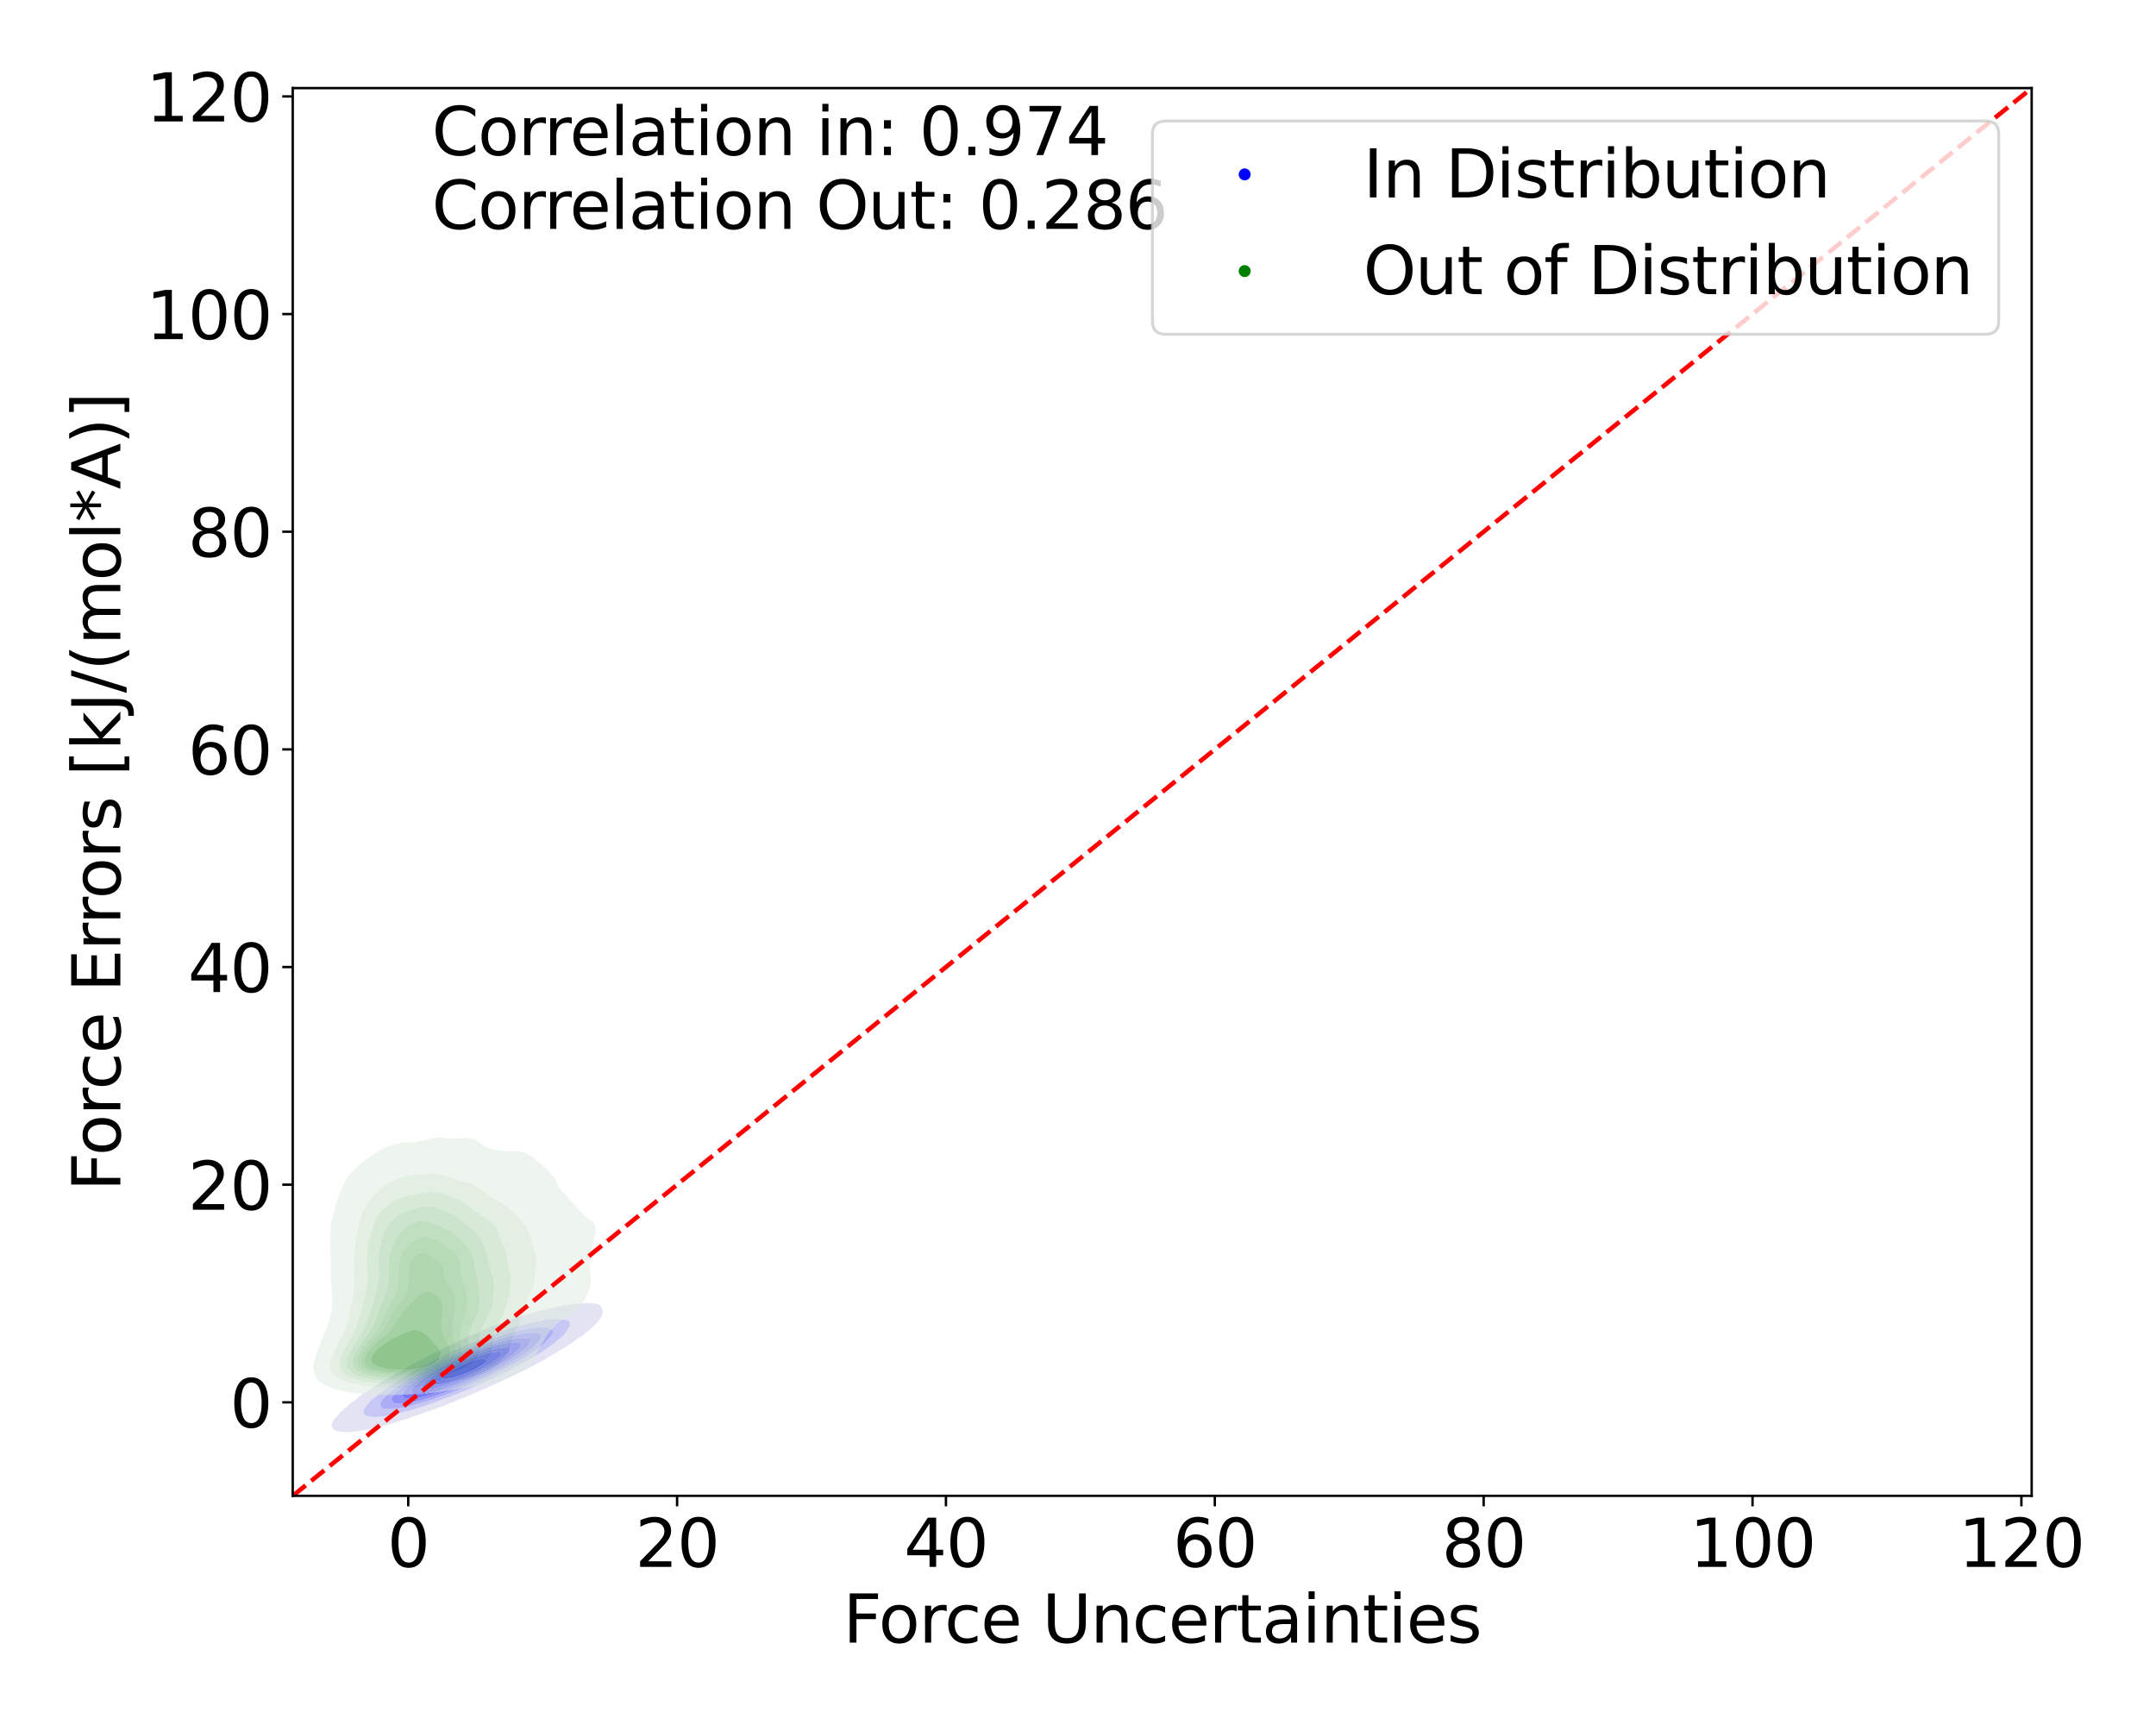 <?xml version="1.0" encoding="utf-8" standalone="no"?>
<!DOCTYPE svg PUBLIC "-//W3C//DTD SVG 1.1//EN"
  "http://www.w3.org/Graphics/SVG/1.1/DTD/svg11.dtd">
<svg xmlns:xlink="http://www.w3.org/1999/xlink" width="720pt" height="576pt" viewBox="0 0 720 576" xmlns="http://www.w3.org/2000/svg" version="1.1">
 <defs>
  <style type="text/css">*{stroke-linejoin: round; stroke-linecap: butt}</style>
 </defs>
 <g id="figure_1">
  <g id="patch_1">
   <path d="M 0 576 
L 720 576 
L 720 0 
L 0 0 
z
" style="fill: #ffffff"/>
  </g>
  <g id="axes_1">
   <g id="patch_2">
    <path d="M 97.76 499.48 
L 678.479 499.48 
L 678.479 29.418 
L 97.76 29.418 
z
" style="fill: #ffffff"/>
   </g>
   <g id="QuadContourSet_1">
    <path d="M 112.53 477.892 
L 115.733 478.222 
L 118.935 477.993 
L 122.137 477.429 
L 122.407 477.358 
L 125.339 476.82 
L 128.541 475.92 
L 128.541 475.92 
L 131.744 475.119 
L 133.547 474.483 
L 134.946 474.108 
L 137.864 473.046 
L 138.148 472.964 
L 141.35 471.887 
L 142.052 471.608 
L 144.553 470.777 
L 146.054 470.171 
L 147.755 469.577 
L 149.81 468.734 
L 150.957 468.312 
L 153.393 467.296 
L 154.159 467.001 
L 156.851 465.859 
L 157.361 465.652 
L 160.212 464.422 
L 160.564 464.271 
L 163.49 462.984 
L 163.766 462.86 
L 166.691 461.547 
L 166.968 461.416 
L 169.816 460.11 
L 170.17 459.933 
L 172.854 458.672 
L 173.372 458.399 
L 175.79 457.235 
L 176.575 456.797 
L 178.597 455.798 
L 179.777 455.101 
L 181.235 454.36 
L 182.979 453.269 
L 183.642 452.923 
L 185.991 451.486 
L 186.181 451.352 
L 188.532 450.048 
L 189.383 449.414 
L 190.788 448.611 
L 192.586 447.186 
L 192.606 447.174 
L 194.846 445.737 
L 195.788 444.874 
L 196.659 444.299 
L 198.264 442.862 
L 198.99 441.951 
L 199.596 441.425 
L 200.624 439.987 
L 201.173 438.55 
L 201.267 437.113 
L 200.131 435.675 
L 198.99 435.289 
L 195.788 435.124 
L 192.586 435.337 
L 190.364 435.675 
L 189.383 435.778 
L 186.181 436.287 
L 182.979 437.064 
L 182.808 437.113 
L 179.777 437.751 
L 177.195 438.55 
L 176.575 438.696 
L 173.372 439.64 
L 172.432 439.987 
L 170.17 440.665 
L 168.228 441.425 
L 166.968 441.839 
L 164.474 442.862 
L 163.766 443.115 
L 160.996 444.299 
L 160.564 444.466 
L 157.694 445.737 
L 157.361 445.875 
L 154.512 447.174 
L 154.159 447.331 
L 151.42 448.611 
L 150.957 448.83 
L 148.406 450.048 
L 147.755 450.374 
L 145.468 451.486 
L 144.553 451.969 
L 142.619 452.923 
L 141.35 453.628 
L 139.884 454.36 
L 138.148 455.373 
L 137.305 455.798 
L 134.948 457.235 
L 134.946 457.236 
L 132.2 458.672 
L 131.744 458.968 
L 129.588 460.11 
L 128.541 460.821 
L 127.185 461.547 
L 125.339 462.858 
L 125.106 462.984 
L 122.755 464.422 
L 122.137 464.924 
L 120.575 465.859 
L 118.935 467.265 
L 118.883 467.296 
L 116.805 468.734 
L 115.733 469.842 
L 115.266 470.171 
L 113.607 471.608 
L 112.53 472.966 
L 112.434 473.046 
L 111.195 474.483 
L 110.666 475.92 
L 111.36 477.358 
z
M 123.553 473.046 
L 122.137 472.7 
L 121.252 471.608 
L 121.717 470.171 
L 122.137 469.737 
L 122.87 468.734 
L 124.297 467.296 
L 125.339 466.53 
L 126.043 465.859 
L 127.934 464.422 
L 128.541 464.04 
L 129.871 462.984 
L 131.744 461.843 
L 132.143 461.547 
L 134.413 460.11 
L 134.946 459.816 
L 136.711 458.672 
L 138.148 457.9 
L 139.239 457.235 
L 141.35 456.13 
L 141.933 455.798 
L 144.553 454.467 
L 144.751 454.36 
L 147.619 452.923 
L 147.755 452.857 
L 150.533 451.486 
L 150.957 451.285 
L 153.625 450.048 
L 154.159 449.802 
L 156.908 448.611 
L 157.361 448.409 
L 160.423 447.174 
L 160.564 447.113 
L 163.766 445.855 
L 164.12 445.737 
L 166.968 444.659 
L 168.15 444.299 
L 170.17 443.578 
L 172.765 442.862 
L 173.372 442.659 
L 176.575 441.804 
L 178.536 441.425 
L 179.777 441.116 
L 182.979 440.609 
L 186.181 440.376 
L 189.383 440.759 
L 190.28 441.425 
L 190.252 442.862 
L 189.383 444.244 
L 189.358 444.299 
L 188.296 445.737 
L 186.767 447.174 
L 186.181 447.591 
L 185.064 448.611 
L 182.979 450.021 
L 182.946 450.048 
L 180.927 451.486 
L 179.777 452.133 
L 178.597 452.923 
L 176.575 454.023 
L 176.037 454.36 
L 173.372 455.763 
L 173.313 455.798 
L 170.676 457.235 
L 170.17 457.48 
L 167.883 458.672 
L 166.968 459.104 
L 164.923 460.11 
L 163.766 460.643 
L 161.818 461.547 
L 160.564 462.111 
L 158.57 462.984 
L 157.361 463.515 
L 155.168 464.422 
L 154.159 464.854 
L 151.581 465.859 
L 150.957 466.12 
L 147.755 467.296 
L 147.755 467.296 
L 144.553 468.508 
L 143.823 468.734 
L 141.35 469.63 
L 139.456 470.171 
L 138.148 470.624 
L 134.946 471.486 
L 134.354 471.608 
L 131.744 472.301 
L 128.541 472.872 
L 126.635 473.046 
L 125.339 473.205 
z
" clip-path="url(#pc9cf519beb)" style="fill: #e3e3f3"/>
    <path d="M 125.339 473.205 
L 126.635 473.046 
L 128.541 472.872 
L 131.744 472.301 
L 134.354 471.608 
L 134.946 471.486 
L 138.148 470.624 
L 139.456 470.171 
L 141.35 469.63 
L 143.823 468.734 
L 144.553 468.508 
L 147.755 467.296 
L 147.755 467.296 
L 150.957 466.12 
L 151.581 465.859 
L 154.159 464.854 
L 155.168 464.422 
L 157.361 463.515 
L 158.57 462.984 
L 160.564 462.111 
L 161.818 461.547 
L 163.766 460.643 
L 164.923 460.11 
L 166.968 459.104 
L 167.883 458.672 
L 170.17 457.48 
L 170.676 457.235 
L 173.313 455.798 
L 173.372 455.763 
L 176.037 454.36 
L 176.575 454.023 
L 178.597 452.923 
L 179.777 452.133 
L 180.927 451.486 
L 182.946 450.048 
L 182.979 450.021 
L 185.064 448.611 
L 186.181 447.591 
L 186.767 447.174 
L 188.296 445.737 
L 189.358 444.299 
L 189.383 444.244 
L 190.252 442.862 
L 190.28 441.425 
L 189.383 440.759 
L 186.181 440.376 
L 182.979 440.609 
L 179.777 441.116 
L 178.536 441.425 
L 176.575 441.804 
L 173.372 442.659 
L 172.765 442.862 
L 170.17 443.578 
L 168.15 444.299 
L 166.968 444.659 
L 164.12 445.737 
L 163.766 445.855 
L 160.564 447.113 
L 160.423 447.174 
L 157.361 448.409 
L 156.908 448.611 
L 154.159 449.802 
L 153.625 450.048 
L 150.957 451.285 
L 150.533 451.486 
L 147.755 452.857 
L 147.619 452.923 
L 144.751 454.36 
L 144.553 454.467 
L 141.933 455.798 
L 141.35 456.13 
L 139.239 457.235 
L 138.148 457.9 
L 136.711 458.672 
L 134.946 459.816 
L 134.413 460.11 
L 132.143 461.547 
L 131.744 461.843 
L 129.871 462.984 
L 128.541 464.04 
L 127.934 464.422 
L 126.043 465.859 
L 125.339 466.53 
L 124.297 467.296 
L 122.87 468.734 
L 122.137 469.737 
L 121.717 470.171 
L 121.252 471.608 
L 122.137 472.7 
L 123.553 473.046 
z
M 127.519 470.171 
L 126.842 468.734 
L 127.628 467.296 
L 128.541 466.441 
L 129.048 465.859 
L 130.672 464.422 
L 131.744 463.689 
L 132.604 462.984 
L 134.757 461.547 
L 134.946 461.436 
L 136.866 460.11 
L 138.148 459.379 
L 139.248 458.672 
L 141.35 457.517 
L 141.824 457.235 
L 144.543 455.798 
L 144.553 455.793 
L 147.233 454.36 
L 147.755 454.104 
L 150.124 452.923 
L 150.957 452.527 
L 153.205 451.486 
L 154.159 451.049 
L 156.49 450.048 
L 157.361 449.666 
L 160.022 448.611 
L 160.564 448.384 
L 163.766 447.208 
L 163.873 447.174 
L 166.968 446.072 
L 168.154 445.737 
L 170.17 445.073 
L 173.256 444.299 
L 173.372 444.264 
L 176.575 443.575 
L 179.777 443.155 
L 182.979 443.134 
L 184.745 444.299 
L 184.369 445.737 
L 183.214 447.174 
L 182.979 447.372 
L 181.808 448.611 
L 179.981 450.048 
L 179.777 450.179 
L 178.087 451.486 
L 176.575 452.409 
L 175.851 452.923 
L 173.372 454.36 
L 173.372 454.36 
L 170.926 455.798 
L 170.17 456.182 
L 168.254 457.235 
L 166.968 457.868 
L 165.401 458.672 
L 163.766 459.449 
L 162.389 460.11 
L 160.564 460.946 
L 159.221 461.547 
L 157.361 462.37 
L 155.887 462.984 
L 154.159 463.721 
L 152.352 464.422 
L 150.957 464.994 
L 148.557 465.859 
L 147.755 466.175 
L 144.553 467.255 
L 144.409 467.296 
L 141.35 468.313 
L 139.728 468.734 
L 138.148 469.223 
L 134.946 469.956 
L 133.495 470.171 
L 131.744 470.498 
L 128.541 470.516 
z
" clip-path="url(#pc9cf519beb)" style="fill: #c7c7f5"/>
    <path d="M 128.541 470.516 
L 131.744 470.498 
L 133.495 470.171 
L 134.946 469.956 
L 138.148 469.223 
L 139.728 468.734 
L 141.35 468.313 
L 144.409 467.296 
L 144.553 467.255 
L 147.755 466.175 
L 148.557 465.859 
L 150.957 464.994 
L 152.352 464.422 
L 154.159 463.721 
L 155.887 462.984 
L 157.361 462.37 
L 159.221 461.547 
L 160.564 460.946 
L 162.389 460.11 
L 163.766 459.449 
L 165.401 458.672 
L 166.968 457.868 
L 168.254 457.235 
L 170.17 456.182 
L 170.926 455.798 
L 173.372 454.36 
L 173.372 454.36 
L 175.851 452.923 
L 176.575 452.409 
L 178.087 451.486 
L 179.777 450.179 
L 179.981 450.048 
L 181.808 448.611 
L 182.979 447.372 
L 183.214 447.174 
L 184.369 445.737 
L 184.745 444.299 
L 182.979 443.134 
L 179.777 443.155 
L 176.575 443.575 
L 173.372 444.264 
L 173.256 444.299 
L 170.17 445.073 
L 168.154 445.737 
L 166.968 446.072 
L 163.873 447.174 
L 163.766 447.208 
L 160.564 448.384 
L 160.022 448.611 
L 157.361 449.666 
L 156.49 450.048 
L 154.159 451.049 
L 153.205 451.486 
L 150.957 452.527 
L 150.124 452.923 
L 147.755 454.104 
L 147.233 454.36 
L 144.553 455.793 
L 144.543 455.798 
L 141.824 457.235 
L 141.35 457.517 
L 139.248 458.672 
L 138.148 459.379 
L 136.866 460.11 
L 134.946 461.436 
L 134.757 461.547 
L 132.604 462.984 
L 131.744 463.689 
L 130.672 464.422 
L 129.048 465.859 
L 128.541 466.441 
L 127.628 467.296 
L 126.842 468.734 
L 127.519 470.171 
z
M 131.699 468.734 
L 130.584 467.296 
L 131.329 465.859 
L 131.744 465.492 
L 132.768 464.422 
L 134.507 462.984 
L 134.946 462.697 
L 136.465 461.547 
L 138.148 460.491 
L 138.696 460.11 
L 141.051 458.672 
L 141.35 458.508 
L 143.487 457.235 
L 144.553 456.672 
L 146.14 455.798 
L 147.755 454.981 
L 148.977 454.36 
L 150.957 453.404 
L 151.989 452.923 
L 154.159 451.926 
L 155.193 451.486 
L 157.361 450.544 
L 158.639 450.048 
L 160.564 449.261 
L 162.417 448.611 
L 163.766 448.095 
L 166.682 447.174 
L 166.968 447.072 
L 170.17 446.165 
L 172.217 445.737 
L 173.372 445.449 
L 176.575 444.989 
L 179.777 445.069 
L 180.857 445.737 
L 180.619 447.174 
L 179.777 448.12 
L 179.41 448.611 
L 177.909 450.048 
L 176.575 451.012 
L 176.013 451.486 
L 173.926 452.923 
L 173.372 453.244 
L 171.664 454.36 
L 170.17 455.184 
L 169.147 455.798 
L 166.968 456.939 
L 166.431 457.235 
L 163.766 458.561 
L 163.546 458.672 
L 160.564 460.081 
L 160.502 460.11 
L 157.361 461.516 
L 157.288 461.547 
L 154.159 462.873 
L 153.872 462.984 
L 150.957 464.152 
L 150.188 464.422 
L 147.755 465.34 
L 146.128 465.859 
L 144.553 466.418 
L 141.505 467.296 
L 141.35 467.348 
L 138.148 468.158 
L 134.946 468.734 
L 134.946 468.734 
L 131.744 468.748 
z
" clip-path="url(#pc9cf519beb)" style="fill: #adadf6"/>
    <path d="M 131.744 468.748 
L 134.946 468.734 
L 134.946 468.734 
L 138.148 468.158 
L 141.35 467.348 
L 141.505 467.296 
L 144.553 466.418 
L 146.128 465.859 
L 147.755 465.34 
L 150.188 464.422 
L 150.957 464.152 
L 153.872 462.984 
L 154.159 462.873 
L 157.288 461.547 
L 157.361 461.516 
L 160.502 460.11 
L 160.564 460.081 
L 163.546 458.672 
L 163.766 458.561 
L 166.431 457.235 
L 166.968 456.939 
L 169.147 455.798 
L 170.17 455.184 
L 171.664 454.36 
L 173.372 453.244 
L 173.926 452.923 
L 176.013 451.486 
L 176.575 451.012 
L 177.909 450.048 
L 179.41 448.611 
L 179.777 448.12 
L 180.619 447.174 
L 180.857 445.737 
L 179.777 445.069 
L 176.575 444.989 
L 173.372 445.449 
L 172.217 445.737 
L 170.17 446.165 
L 166.968 447.072 
L 166.682 447.174 
L 163.766 448.095 
L 162.417 448.611 
L 160.564 449.261 
L 158.639 450.048 
L 157.361 450.544 
L 155.193 451.486 
L 154.159 451.926 
L 151.989 452.923 
L 150.957 453.404 
L 148.977 454.36 
L 147.755 454.981 
L 146.14 455.798 
L 144.553 456.672 
L 143.487 457.235 
L 141.35 458.508 
L 141.051 458.672 
L 138.696 460.11 
L 138.148 460.491 
L 136.465 461.547 
L 134.946 462.697 
L 134.507 462.984 
L 132.768 464.422 
L 131.744 465.492 
L 131.329 465.859 
L 130.584 467.296 
L 131.699 468.734 
z
M 134.207 465.859 
L 134.946 464.422 
L 134.946 464.422 
L 136.471 462.984 
L 138.148 461.689 
L 138.316 461.547 
L 140.374 460.11 
L 141.35 459.527 
L 142.692 458.672 
L 144.553 457.62 
L 145.215 457.235 
L 147.755 455.882 
L 147.914 455.798 
L 150.77 454.36 
L 150.957 454.27 
L 153.846 452.923 
L 154.159 452.779 
L 157.195 451.486 
L 157.361 451.413 
L 160.564 450.163 
L 160.913 450.048 
L 163.766 449.034 
L 165.244 448.611 
L 166.968 448.061 
L 170.17 447.288 
L 170.951 447.174 
L 173.372 446.764 
L 176.575 446.868 
L 177.107 447.174 
L 176.994 448.611 
L 176.575 449.035 
L 175.701 450.048 
L 174.066 451.486 
L 173.372 451.951 
L 172.087 452.923 
L 170.17 454.118 
L 169.813 454.36 
L 167.377 455.798 
L 166.968 456.012 
L 164.747 457.235 
L 163.766 457.723 
L 161.887 458.672 
L 160.564 459.297 
L 158.807 460.11 
L 157.361 460.757 
L 155.493 461.547 
L 154.159 462.113 
L 151.9 462.984 
L 150.957 463.362 
L 147.941 464.422 
L 147.755 464.492 
L 144.553 465.515 
L 143.18 465.859 
L 141.35 466.382 
L 138.148 466.966 
L 134.946 466.807 
z
" clip-path="url(#pc9cf519beb)" style="fill: #9191f8"/>
    <path d="M 134.946 466.807 
L 138.148 466.966 
L 141.35 466.382 
L 143.18 465.859 
L 144.553 465.515 
L 147.755 464.492 
L 147.941 464.422 
L 150.957 463.362 
L 151.9 462.984 
L 154.159 462.113 
L 155.493 461.547 
L 157.361 460.757 
L 158.807 460.11 
L 160.564 459.297 
L 161.887 458.672 
L 163.766 457.723 
L 164.747 457.235 
L 166.968 456.012 
L 167.377 455.798 
L 169.813 454.36 
L 170.17 454.118 
L 172.087 452.923 
L 173.372 451.951 
L 174.066 451.486 
L 175.701 450.048 
L 176.575 449.035 
L 176.994 448.611 
L 177.107 447.174 
L 176.575 446.868 
L 173.372 446.764 
L 170.951 447.174 
L 170.17 447.288 
L 166.968 448.061 
L 165.244 448.611 
L 163.766 449.034 
L 160.913 450.048 
L 160.564 450.163 
L 157.361 451.413 
L 157.195 451.486 
L 154.159 452.779 
L 153.846 452.923 
L 150.957 454.27 
L 150.77 454.36 
L 147.914 455.798 
L 147.755 455.882 
L 145.215 457.235 
L 144.553 457.62 
L 142.692 458.672 
L 141.35 459.527 
L 140.374 460.11 
L 138.316 461.547 
L 138.148 461.689 
L 136.471 462.984 
L 134.946 464.422 
L 134.946 464.422 
L 134.207 465.859 
z
M 137.19 464.422 
L 138.106 462.984 
L 138.148 462.952 
L 139.813 461.547 
L 141.35 460.45 
L 141.804 460.11 
L 144.033 458.672 
L 144.553 458.379 
L 146.523 457.235 
L 147.755 456.579 
L 149.241 455.798 
L 150.957 454.942 
L 152.186 454.36 
L 154.159 453.445 
L 155.394 452.923 
L 157.361 452.081 
L 158.95 451.486 
L 160.564 450.853 
L 163.01 450.048 
L 163.766 449.78 
L 166.968 448.903 
L 168.501 448.611 
L 170.17 448.255 
L 173.372 448.175 
L 174.197 448.611 
L 173.903 450.048 
L 173.372 450.531 
L 172.421 451.486 
L 170.614 452.923 
L 170.17 453.2 
L 168.458 454.36 
L 166.968 455.225 
L 166.024 455.798 
L 163.766 457.014 
L 163.358 457.235 
L 160.564 458.63 
L 160.477 458.672 
L 157.361 460.11 
L 157.361 460.11 
L 154.159 461.47 
L 153.955 461.547 
L 150.957 462.713 
L 150.143 462.984 
L 147.755 463.83 
L 145.719 464.422 
L 144.553 464.795 
L 141.35 465.488 
L 138.148 465.674 
z
" clip-path="url(#pc9cf519beb)" style="fill: #7777f9"/>
    <path d="M 138.148 465.674 
L 141.35 465.488 
L 144.553 464.795 
L 145.719 464.422 
L 147.755 463.83 
L 150.143 462.984 
L 150.957 462.713 
L 153.955 461.547 
L 154.159 461.47 
L 157.361 460.11 
L 157.361 460.11 
L 160.477 458.672 
L 160.564 458.63 
L 163.358 457.235 
L 163.766 457.014 
L 166.024 455.798 
L 166.968 455.225 
L 168.458 454.36 
L 170.17 453.2 
L 170.614 452.923 
L 172.421 451.486 
L 173.372 450.531 
L 173.903 450.048 
L 174.197 448.611 
L 173.372 448.175 
L 170.17 448.255 
L 168.501 448.611 
L 166.968 448.903 
L 163.766 449.78 
L 163.01 450.048 
L 160.564 450.853 
L 158.95 451.486 
L 157.361 452.081 
L 155.394 452.923 
L 154.159 453.445 
L 152.186 454.36 
L 150.957 454.942 
L 149.241 455.798 
L 147.755 456.579 
L 146.523 457.235 
L 144.553 458.379 
L 144.033 458.672 
L 141.804 460.11 
L 141.35 460.45 
L 139.813 461.547 
L 138.148 462.952 
L 138.106 462.984 
L 137.19 464.422 
z
M 140.777 462.984 
L 141.35 462.236 
L 141.867 461.547 
L 143.627 460.11 
L 144.553 459.504 
L 145.813 458.672 
L 147.755 457.519 
L 148.248 457.235 
L 150.938 455.798 
L 150.957 455.788 
L 153.977 454.36 
L 154.159 454.276 
L 157.361 452.923 
L 157.361 452.923 
L 160.564 451.759 
L 161.489 451.486 
L 163.766 450.779 
L 166.808 450.048 
L 166.968 450.007 
L 170.17 449.889 
L 170.502 450.048 
L 170.332 451.486 
L 170.17 451.618 
L 168.66 452.923 
L 166.968 454.159 
L 166.695 454.36 
L 164.369 455.798 
L 163.766 456.123 
L 161.716 457.235 
L 160.564 457.811 
L 158.782 458.672 
L 157.361 459.328 
L 155.543 460.11 
L 154.159 460.697 
L 151.922 461.547 
L 150.957 461.922 
L 147.774 462.984 
L 147.755 462.991 
L 144.553 463.72 
L 141.35 463.75 
z
" clip-path="url(#pc9cf519beb)" style="fill: #5b5bfa"/>
    <path d="M 141.35 463.75 
L 144.553 463.72 
L 147.755 462.991 
L 147.774 462.984 
L 150.957 461.922 
L 151.922 461.547 
L 154.159 460.697 
L 155.543 460.11 
L 157.361 459.328 
L 158.782 458.672 
L 160.564 457.811 
L 161.716 457.235 
L 163.766 456.123 
L 164.369 455.798 
L 166.695 454.36 
L 166.968 454.159 
L 168.66 452.923 
L 170.17 451.618 
L 170.332 451.486 
L 170.502 450.048 
L 170.17 449.889 
L 166.968 450.007 
L 166.808 450.048 
L 163.766 450.779 
L 161.489 451.486 
L 160.564 451.759 
L 157.361 452.923 
L 157.361 452.923 
L 154.159 454.276 
L 153.977 454.36 
L 150.957 455.788 
L 150.938 455.798 
L 148.248 457.235 
L 147.755 457.519 
L 145.813 458.672 
L 144.553 459.504 
L 143.627 460.11 
L 141.867 461.547 
L 141.35 462.236 
L 140.777 462.984 
z
M 143.861 461.547 
L 144.553 460.813 
L 145.232 460.11 
L 147.188 458.672 
L 147.755 458.336 
L 149.668 457.235 
L 150.957 456.546 
L 152.464 455.798 
L 154.159 454.991 
L 155.648 454.36 
L 157.361 453.643 
L 159.382 452.923 
L 160.564 452.494 
L 163.766 451.589 
L 164.753 451.486 
L 166.968 451.245 
L 167.529 451.486 
L 167.156 452.923 
L 166.968 453.061 
L 165.211 454.36 
L 163.766 455.297 
L 162.968 455.798 
L 160.564 457.168 
L 160.436 457.235 
L 157.494 458.672 
L 157.361 458.733 
L 154.159 460.11 
L 154.159 460.11 
L 150.957 461.246 
L 149.875 461.547 
L 147.755 462.16 
L 144.553 462.495 
z
" clip-path="url(#pc9cf519beb)" style="fill: #3f3ffc"/>
    <path d="M 144.553 462.495 
L 147.755 462.16 
L 149.875 461.547 
L 150.957 461.246 
L 154.159 460.11 
L 154.159 460.11 
L 157.361 458.733 
L 157.494 458.672 
L 160.436 457.235 
L 160.564 457.168 
L 162.968 455.798 
L 163.766 455.297 
L 165.211 454.36 
L 166.968 453.061 
L 167.156 452.923 
L 167.529 451.486 
L 166.968 451.245 
L 164.753 451.486 
L 163.766 451.589 
L 160.564 452.494 
L 159.382 452.923 
L 157.361 453.643 
L 155.648 454.36 
L 154.159 454.991 
L 152.464 455.798 
L 150.957 456.546 
L 149.668 457.235 
L 147.755 458.336 
L 147.188 458.672 
L 145.232 460.11 
L 144.553 460.813 
L 143.861 461.547 
z
M 147.491 460.11 
L 147.755 459.884 
L 149.283 458.672 
L 150.957 457.532 
L 151.454 457.235 
L 154.154 455.798 
L 154.159 455.795 
L 157.361 454.496 
L 157.805 454.36 
L 160.564 453.549 
L 163.243 454.36 
L 161.275 455.798 
L 160.564 456.203 
L 158.606 457.235 
L 157.361 457.851 
L 155.475 458.672 
L 154.159 459.23 
L 151.665 460.11 
L 150.957 460.361 
L 147.755 460.483 
z
" clip-path="url(#pc9cf519beb)" style="fill: #2727fd"/>
    <path d="M 147.755 460.483 
L 150.957 460.361 
L 151.665 460.11 
L 154.159 459.23 
L 155.475 458.672 
L 157.361 457.851 
L 158.606 457.235 
L 160.564 456.203 
L 161.275 455.798 
L 163.243 454.36 
L 160.564 453.549 
L 157.805 454.36 
L 157.361 454.496 
L 154.159 455.795 
L 154.154 455.798 
L 151.454 457.235 
L 150.957 457.532 
L 149.283 458.672 
L 147.755 459.884 
L 147.491 460.11 
z
" clip-path="url(#pc9cf519beb)" style="fill: #0c0cfe"/>
   </g>
   <g id="QuadContourSet_2">
    <path d="M 124.321 465.664 
L 126.265 465.755 
L 128.209 465.8 
L 130.152 465.812 
L 132.096 465.796 
L 134.04 465.751 
L 135.983 465.665 
L 137.927 465.526 
L 137.958 465.523 
L 139.871 465.422 
L 141.814 465.304 
L 143.758 465.162 
L 145.702 464.964 
L 147.645 464.672 
L 149.091 464.385 
L 149.589 464.315 
L 151.532 464.022 
L 153.476 463.708 
L 155.42 463.387 
L 156.21 463.247 
L 157.363 463.093 
L 159.307 462.752 
L 161.251 462.274 
L 161.861 462.109 
L 163.194 461.795 
L 165.138 461.285 
L 166.217 460.971 
L 167.082 460.735 
L 169.025 460.12 
L 169.815 459.833 
L 170.969 459.387 
L 172.499 458.695 
L 172.913 458.471 
L 174.457 457.557 
L 174.856 457.241 
L 175.894 456.419 
L 176.8 455.405 
L 176.922 455.282 
L 177.833 454.144 
L 178.531 453.006 
L 178.743 452.592 
L 179.212 451.868 
L 179.865 450.73 
L 180.445 449.592 
L 180.687 449.094 
L 181.052 448.454 
L 181.715 447.316 
L 182.406 446.178 
L 182.631 445.849 
L 183.247 445.04 
L 184.186 443.902 
L 184.574 443.459 
L 185.3 442.764 
L 186.456 441.626 
L 186.518 441.564 
L 187.943 440.488 
L 188.462 440.05 
L 189.603 439.351 
L 190.405 438.784 
L 191.295 438.213 
L 192.349 437.397 
L 192.728 437.075 
L 193.841 435.937 
L 194.293 435.334 
L 194.713 434.799 
L 195.457 433.661 
L 196.062 432.523 
L 196.236 432.078 
L 196.558 431.385 
L 196.93 430.247 
L 197.147 429.109 
L 197.236 427.971 
L 197.228 426.833 
L 197.141 425.695 
L 197.012 424.557 
L 196.909 423.419 
L 196.894 422.282 
L 196.976 421.144 
L 197.126 420.006 
L 197.311 418.868 
L 197.513 417.73 
L 197.726 416.592 
L 197.964 415.454 
L 198.18 414.55 
L 198.237 414.316 
L 198.514 413.178 
L 198.752 412.04 
L 198.89 410.902 
L 198.831 409.764 
L 198.402 408.626 
L 198.18 408.333 
L 197.19 407.488 
L 196.236 406.86 
L 195.68 406.35 
L 194.468 405.213 
L 194.293 405.041 
L 193.451 404.075 
L 192.349 402.962 
L 192.325 402.937 
L 191.328 401.799 
L 190.405 400.775 
L 190.311 400.661 
L 189.364 399.523 
L 188.462 398.592 
L 188.269 398.385 
L 187.324 397.247 
L 186.518 396.17 
L 186.488 396.109 
L 186.034 394.971 
L 185.471 393.833 
L 184.574 392.695 
L 184.574 392.695 
L 183.704 391.557 
L 182.631 390.507 
L 182.542 390.419 
L 181.329 389.281 
L 180.687 388.693 
L 180.025 388.144 
L 178.743 387.031 
L 178.709 387.006 
L 177.12 385.868 
L 176.8 385.652 
L 174.856 384.749 
L 174.75 384.73 
L 172.913 384.391 
L 170.969 384.397 
L 169.025 384.378 
L 167.082 384.154 
L 165.138 383.846 
L 164.125 383.592 
L 163.194 383.355 
L 161.366 382.454 
L 161.251 382.392 
L 159.788 381.316 
L 159.307 380.994 
L 157.524 380.178 
L 157.363 380.12 
L 155.42 379.943 
L 153.476 380.112 
L 152.622 380.178 
L 151.532 380.254 
L 150.254 380.178 
L 149.589 380.13 
L 147.645 379.834 
L 145.702 379.83 
L 144.058 380.178 
L 143.758 380.235 
L 141.814 380.746 
L 139.871 381.162 
L 138.592 381.316 
L 137.927 381.397 
L 135.983 381.507 
L 134.04 381.665 
L 132.096 382.028 
L 130.746 382.454 
L 130.152 382.626 
L 128.209 383.441 
L 127.946 383.592 
L 126.265 384.461 
L 125.862 384.73 
L 124.321 385.67 
L 124.052 385.868 
L 122.431 387.006 
L 122.378 387.041 
L 120.958 388.144 
L 120.434 388.566 
L 119.606 389.281 
L 118.49 390.372 
L 118.44 390.419 
L 117.346 391.557 
L 116.547 392.598 
L 116.463 392.695 
L 115.63 393.833 
L 114.99 394.971 
L 114.603 395.817 
L 114.447 396.109 
L 113.927 397.247 
L 113.476 398.385 
L 113.065 399.523 
L 112.688 400.661 
L 112.66 400.753 
L 112.306 401.799 
L 111.956 402.937 
L 111.624 404.075 
L 111.308 405.213 
L 111.015 406.35 
L 110.765 407.488 
L 110.716 407.785 
L 110.549 408.626 
L 110.41 409.764 
L 110.353 410.902 
L 110.344 412.04 
L 110.342 413.178 
L 110.318 414.316 
L 110.275 415.454 
L 110.24 416.592 
L 110.244 417.73 
L 110.303 418.868 
L 110.401 420.006 
L 110.493 421.144 
L 110.538 422.282 
L 110.529 423.419 
L 110.491 424.557 
L 110.463 425.695 
L 110.472 426.833 
L 110.529 427.971 
L 110.626 429.109 
L 110.716 429.988 
L 110.736 430.247 
L 110.821 431.385 
L 110.888 432.523 
L 110.926 433.661 
L 110.924 434.799 
L 110.878 435.937 
L 110.788 437.075 
L 110.716 437.671 
L 110.621 438.213 
L 110.357 439.351 
L 110.045 440.488 
L 109.692 441.626 
L 109.311 442.764 
L 108.918 443.902 
L 108.772 444.309 
L 108.422 445.04 
L 107.907 446.178 
L 107.452 447.316 
L 107.051 448.454 
L 106.829 449.129 
L 106.626 449.592 
L 106.143 450.73 
L 105.705 451.868 
L 105.323 453.006 
L 105.015 454.144 
L 104.885 454.816 
L 104.754 455.282 
L 104.604 456.419 
L 104.673 457.557 
L 104.885 458.269 
L 104.98 458.695 
L 105.494 459.833 
L 106.453 460.971 
L 106.829 461.286 
L 107.912 462.109 
L 108.772 462.596 
L 110.281 463.247 
L 110.716 463.422 
L 112.66 464.049 
L 114.228 464.385 
L 114.603 464.48 
L 116.547 464.877 
L 118.49 465.157 
L 120.434 465.363 
L 122.378 465.511 
L 122.614 465.523 
z
M 129.982 463.247 
L 128.209 463.217 
L 126.265 463.152 
L 124.321 463.042 
L 122.378 462.866 
L 120.434 462.595 
L 118.49 462.201 
L 118.125 462.109 
L 116.547 461.719 
L 114.603 461.014 
L 114.504 460.971 
L 112.66 459.977 
L 112.435 459.833 
L 111.184 458.695 
L 110.716 457.893 
L 110.512 457.557 
L 110.204 456.419 
L 110.217 455.282 
L 110.475 454.144 
L 110.716 453.516 
L 110.878 453.006 
L 111.336 451.868 
L 111.865 450.73 
L 112.443 449.592 
L 112.66 449.172 
L 112.976 448.454 
L 113.493 447.316 
L 114.039 446.178 
L 114.603 445.04 
L 114.603 445.04 
L 115.065 443.902 
L 115.502 442.764 
L 115.894 441.626 
L 116.237 440.488 
L 116.543 439.351 
L 116.547 439.336 
L 116.788 438.213 
L 117.026 437.075 
L 117.267 435.937 
L 117.512 434.799 
L 117.751 433.661 
L 117.967 432.523 
L 118.141 431.385 
L 118.256 430.247 
L 118.307 429.109 
L 118.305 427.971 
L 118.273 426.833 
L 118.238 425.695 
L 118.22 424.557 
L 118.228 423.419 
L 118.261 422.282 
L 118.306 421.144 
L 118.352 420.006 
L 118.395 418.868 
L 118.446 417.73 
L 118.49 417.102 
L 118.521 416.592 
L 118.63 415.454 
L 118.788 414.316 
L 118.983 413.178 
L 119.196 412.04 
L 119.412 410.902 
L 119.632 409.764 
L 119.875 408.626 
L 120.165 407.488 
L 120.434 406.626 
L 120.513 406.35 
L 120.911 405.213 
L 121.405 404.075 
L 122.007 402.937 
L 122.378 402.33 
L 122.711 401.799 
L 123.538 400.661 
L 124.321 399.734 
L 124.508 399.523 
L 125.574 398.385 
L 126.265 397.732 
L 126.797 397.247 
L 128.209 396.112 
L 128.212 396.109 
L 129.904 394.971 
L 130.152 394.824 
L 132.096 393.849 
L 132.139 393.833 
L 134.04 393.15 
L 135.983 392.695 
L 135.983 392.695 
L 137.927 392.426 
L 139.871 392.237 
L 141.814 392.039 
L 143.758 391.885 
L 145.702 391.925 
L 147.645 392.271 
L 149.015 392.695 
L 149.589 392.874 
L 151.532 393.535 
L 152.453 393.833 
L 153.476 394.143 
L 155.42 394.683 
L 156.398 394.971 
L 157.363 395.264 
L 159.248 396.109 
L 159.307 396.141 
L 160.877 397.247 
L 161.251 397.556 
L 162.294 398.385 
L 163.194 399.087 
L 163.863 399.523 
L 165.138 400.305 
L 165.731 400.661 
L 167.082 401.474 
L 167.557 401.799 
L 169.025 402.825 
L 169.163 402.937 
L 170.567 404.075 
L 170.969 404.416 
L 171.83 405.213 
L 172.913 406.299 
L 172.966 406.35 
L 174.043 407.488 
L 174.856 408.484 
L 174.973 408.626 
L 175.754 409.764 
L 176.366 410.902 
L 176.8 411.918 
L 176.853 412.04 
L 177.267 413.178 
L 177.607 414.316 
L 177.908 415.454 
L 178.205 416.592 
L 178.506 417.73 
L 178.743 418.715 
L 178.788 418.868 
L 179.004 420.006 
L 179.072 421.144 
L 179.017 422.282 
L 178.896 423.419 
L 178.762 424.557 
L 178.743 424.724 
L 178.648 425.695 
L 178.527 426.833 
L 178.355 427.971 
L 178.086 429.109 
L 177.693 430.247 
L 177.177 431.385 
L 176.8 432.108 
L 176.617 432.523 
L 176.147 433.661 
L 175.753 434.799 
L 175.433 435.937 
L 175.148 437.075 
L 174.856 438.14 
L 174.84 438.213 
L 174.505 439.351 
L 174.072 440.488 
L 173.547 441.626 
L 172.961 442.764 
L 172.913 442.856 
L 172.372 443.902 
L 171.815 445.04 
L 171.304 446.178 
L 170.969 446.988 
L 170.841 447.316 
L 170.432 448.454 
L 170.033 449.592 
L 169.602 450.73 
L 169.083 451.868 
L 169.025 451.969 
L 168.458 453.006 
L 167.587 454.144 
L 167.082 454.623 
L 166.405 455.282 
L 165.138 456.165 
L 164.794 456.419 
L 163.194 457.321 
L 162.787 457.557 
L 161.251 458.286 
L 160.293 458.695 
L 159.307 459.073 
L 157.363 459.673 
L 156.744 459.833 
L 155.42 460.177 
L 153.476 460.63 
L 151.934 460.971 
L 151.532 461.069 
L 149.589 461.542 
L 147.645 461.925 
L 146.443 462.109 
L 145.702 462.247 
L 143.758 462.527 
L 141.814 462.741 
L 139.871 462.918 
L 137.927 463.061 
L 135.983 463.163 
L 134.04 463.224 
L 132.441 463.247 
L 132.096 463.254 
L 130.152 463.251 
z
" clip-path="url(#pc9cf519beb)" style="fill: #dfeddf; fill-opacity: 0.5"/>
    <path d="M 130.152 463.251 
L 132.096 463.254 
L 132.441 463.247 
L 134.04 463.224 
L 135.983 463.163 
L 137.927 463.061 
L 139.871 462.918 
L 141.814 462.741 
L 143.758 462.527 
L 145.702 462.247 
L 146.443 462.109 
L 147.645 461.925 
L 149.589 461.542 
L 151.532 461.069 
L 151.934 460.971 
L 153.476 460.63 
L 155.42 460.177 
L 156.744 459.833 
L 157.363 459.673 
L 159.307 459.073 
L 160.293 458.695 
L 161.251 458.286 
L 162.787 457.557 
L 163.194 457.321 
L 164.794 456.419 
L 165.138 456.165 
L 166.405 455.282 
L 167.082 454.623 
L 167.587 454.144 
L 168.458 453.006 
L 169.025 451.969 
L 169.083 451.868 
L 169.602 450.73 
L 170.033 449.592 
L 170.432 448.454 
L 170.841 447.316 
L 170.969 446.988 
L 171.304 446.178 
L 171.815 445.04 
L 172.372 443.902 
L 172.913 442.856 
L 172.961 442.764 
L 173.547 441.626 
L 174.072 440.488 
L 174.505 439.351 
L 174.84 438.213 
L 174.856 438.14 
L 175.148 437.075 
L 175.433 435.937 
L 175.753 434.799 
L 176.147 433.661 
L 176.617 432.523 
L 176.8 432.108 
L 177.177 431.385 
L 177.693 430.247 
L 178.086 429.109 
L 178.355 427.971 
L 178.527 426.833 
L 178.648 425.695 
L 178.743 424.724 
L 178.762 424.557 
L 178.896 423.419 
L 179.017 422.282 
L 179.072 421.144 
L 179.004 420.006 
L 178.788 418.868 
L 178.743 418.715 
L 178.506 417.73 
L 178.205 416.592 
L 177.908 415.454 
L 177.607 414.316 
L 177.267 413.178 
L 176.853 412.04 
L 176.8 411.918 
L 176.366 410.902 
L 175.754 409.764 
L 174.973 408.626 
L 174.856 408.484 
L 174.043 407.488 
L 172.966 406.35 
L 172.913 406.299 
L 171.83 405.213 
L 170.969 404.416 
L 170.567 404.075 
L 169.163 402.937 
L 169.025 402.825 
L 167.557 401.799 
L 167.082 401.474 
L 165.731 400.661 
L 165.138 400.305 
L 163.863 399.523 
L 163.194 399.087 
L 162.294 398.385 
L 161.251 397.556 
L 160.877 397.247 
L 159.307 396.141 
L 159.248 396.109 
L 157.363 395.264 
L 156.398 394.971 
L 155.42 394.683 
L 153.476 394.143 
L 152.453 393.833 
L 151.532 393.535 
L 149.589 392.874 
L 149.015 392.695 
L 147.645 392.271 
L 145.702 391.925 
L 143.758 391.885 
L 141.814 392.039 
L 139.871 392.237 
L 137.927 392.426 
L 135.983 392.695 
L 135.983 392.695 
L 134.04 393.15 
L 132.139 393.833 
L 132.096 393.849 
L 130.152 394.824 
L 129.904 394.971 
L 128.212 396.109 
L 128.209 396.112 
L 126.797 397.247 
L 126.265 397.732 
L 125.574 398.385 
L 124.508 399.523 
L 124.321 399.734 
L 123.538 400.661 
L 122.711 401.799 
L 122.378 402.33 
L 122.007 402.937 
L 121.405 404.075 
L 120.911 405.213 
L 120.513 406.35 
L 120.434 406.626 
L 120.165 407.488 
L 119.875 408.626 
L 119.632 409.764 
L 119.412 410.902 
L 119.196 412.04 
L 118.983 413.178 
L 118.788 414.316 
L 118.63 415.454 
L 118.521 416.592 
L 118.49 417.102 
L 118.446 417.73 
L 118.395 418.868 
L 118.352 420.006 
L 118.306 421.144 
L 118.261 422.282 
L 118.228 423.419 
L 118.22 424.557 
L 118.238 425.695 
L 118.273 426.833 
L 118.305 427.971 
L 118.307 429.109 
L 118.256 430.247 
L 118.141 431.385 
L 117.967 432.523 
L 117.751 433.661 
L 117.512 434.799 
L 117.267 435.937 
L 117.026 437.075 
L 116.788 438.213 
L 116.547 439.336 
L 116.543 439.351 
L 116.237 440.488 
L 115.894 441.626 
L 115.502 442.764 
L 115.065 443.902 
L 114.603 445.04 
L 114.603 445.04 
L 114.039 446.178 
L 113.493 447.316 
L 112.976 448.454 
L 112.66 449.172 
L 112.443 449.592 
L 111.865 450.73 
L 111.336 451.868 
L 110.878 453.006 
L 110.716 453.516 
L 110.475 454.144 
L 110.217 455.282 
L 110.204 456.419 
L 110.512 457.557 
L 110.716 457.893 
L 111.184 458.695 
L 112.435 459.833 
L 112.66 459.977 
L 114.504 460.971 
L 114.603 461.014 
L 116.547 461.719 
L 118.125 462.109 
L 118.49 462.201 
L 120.434 462.595 
L 122.378 462.866 
L 124.321 463.042 
L 126.265 463.152 
L 128.209 463.217 
L 129.982 463.247 
z
M 120.173 460.971 
L 118.49 460.518 
L 116.751 459.833 
L 116.547 459.729 
L 114.917 458.695 
L 114.603 458.361 
L 113.889 457.557 
L 113.41 456.419 
L 113.318 455.282 
L 113.497 454.144 
L 113.874 453.006 
L 114.398 451.868 
L 114.603 451.478 
L 114.944 450.73 
L 115.515 449.592 
L 116.144 448.454 
L 116.547 447.757 
L 116.779 447.316 
L 117.384 446.178 
L 118.006 445.04 
L 118.49 444.118 
L 118.595 443.902 
L 119.074 442.764 
L 119.492 441.626 
L 119.851 440.488 
L 120.166 439.351 
L 120.434 438.318 
L 120.459 438.213 
L 120.732 437.075 
L 121.022 435.937 
L 121.328 434.799 
L 121.641 433.661 
L 121.948 432.523 
L 122.237 431.385 
L 122.378 430.743 
L 122.479 430.247 
L 122.657 429.109 
L 122.769 427.971 
L 122.809 426.833 
L 122.782 425.695 
L 122.713 424.557 
L 122.635 423.419 
L 122.575 422.282 
L 122.547 421.144 
L 122.556 420.006 
L 122.6 418.868 
L 122.685 417.73 
L 122.82 416.592 
L 123.011 415.454 
L 123.257 414.316 
L 123.546 413.178 
L 123.862 412.04 
L 124.196 410.902 
L 124.321 410.491 
L 124.544 409.764 
L 124.926 408.626 
L 125.378 407.488 
L 125.935 406.35 
L 126.265 405.794 
L 126.66 405.213 
L 127.583 404.075 
L 128.209 403.412 
L 128.778 402.937 
L 130.152 401.882 
L 130.293 401.799 
L 132.096 400.748 
L 132.294 400.661 
L 134.04 399.886 
L 135.269 399.523 
L 135.983 399.309 
L 137.927 398.932 
L 139.871 398.619 
L 141.206 398.385 
L 141.814 398.272 
L 143.758 397.987 
L 145.702 397.988 
L 147.645 398.355 
L 147.737 398.385 
L 149.589 399.023 
L 150.834 399.523 
L 151.532 399.817 
L 153.476 400.661 
L 153.476 400.661 
L 155.4 401.799 
L 155.42 401.812 
L 156.829 402.937 
L 157.363 403.376 
L 158.253 404.075 
L 159.307 404.868 
L 159.842 405.213 
L 161.251 406.114 
L 161.651 406.35 
L 163.194 407.349 
L 163.393 407.488 
L 164.729 408.626 
L 165.138 409.109 
L 165.649 409.764 
L 166.273 410.902 
L 166.712 412.04 
L 167.069 413.178 
L 167.082 413.218 
L 167.511 414.316 
L 167.98 415.454 
L 168.421 416.592 
L 168.775 417.73 
L 169.025 418.836 
L 169.033 418.868 
L 169.256 420.006 
L 169.474 421.144 
L 169.723 422.282 
L 170 423.419 
L 170.26 424.557 
L 170.457 425.695 
L 170.568 426.833 
L 170.586 427.971 
L 170.516 429.109 
L 170.37 430.247 
L 170.166 431.385 
L 169.932 432.523 
L 169.685 433.661 
L 169.425 434.799 
L 169.128 435.937 
L 169.025 436.26 
L 168.784 437.075 
L 168.352 438.213 
L 167.798 439.351 
L 167.128 440.488 
L 167.082 440.565 
L 166.52 441.626 
L 165.933 442.764 
L 165.425 443.902 
L 165.138 444.752 
L 165.054 445.04 
L 164.825 446.178 
L 164.66 447.316 
L 164.511 448.454 
L 164.329 449.592 
L 164.068 450.73 
L 163.671 451.868 
L 163.194 452.759 
L 163.081 453.006 
L 162.303 454.144 
L 161.251 455.174 
L 161.144 455.282 
L 159.574 456.419 
L 159.307 456.568 
L 157.363 457.519 
L 157.275 457.557 
L 155.42 458.237 
L 154.016 458.695 
L 153.476 458.858 
L 151.532 459.445 
L 150.131 459.833 
L 149.589 459.984 
L 147.645 460.469 
L 145.702 460.838 
L 144.807 460.971 
L 143.758 461.146 
L 141.814 461.41 
L 139.871 461.625 
L 137.927 461.792 
L 135.983 461.907 
L 134.04 461.974 
L 132.096 461.999 
L 130.152 461.983 
L 128.209 461.924 
L 126.265 461.823 
L 124.321 461.667 
L 122.378 461.419 
L 120.434 461.038 
z
" clip-path="url(#pc9cf519beb)" style="fill: #c7e1c7; fill-opacity: 0.5"/>
    <path d="M 120.434 461.038 
L 122.378 461.419 
L 124.321 461.667 
L 126.265 461.823 
L 128.209 461.924 
L 130.152 461.983 
L 132.096 461.999 
L 134.04 461.974 
L 135.983 461.907 
L 137.927 461.792 
L 139.871 461.625 
L 141.814 461.41 
L 143.758 461.146 
L 144.807 460.971 
L 145.702 460.838 
L 147.645 460.469 
L 149.589 459.984 
L 150.131 459.833 
L 151.532 459.445 
L 153.476 458.858 
L 154.016 458.695 
L 155.42 458.237 
L 157.275 457.557 
L 157.363 457.519 
L 159.307 456.568 
L 159.574 456.419 
L 161.144 455.282 
L 161.251 455.174 
L 162.303 454.144 
L 163.081 453.006 
L 163.194 452.759 
L 163.671 451.868 
L 164.068 450.73 
L 164.329 449.592 
L 164.511 448.454 
L 164.66 447.316 
L 164.825 446.178 
L 165.054 445.04 
L 165.138 444.752 
L 165.425 443.902 
L 165.933 442.764 
L 166.52 441.626 
L 167.082 440.565 
L 167.128 440.488 
L 167.798 439.351 
L 168.352 438.213 
L 168.784 437.075 
L 169.025 436.26 
L 169.128 435.937 
L 169.425 434.799 
L 169.685 433.661 
L 169.932 432.523 
L 170.166 431.385 
L 170.37 430.247 
L 170.516 429.109 
L 170.586 427.971 
L 170.568 426.833 
L 170.457 425.695 
L 170.26 424.557 
L 170 423.419 
L 169.723 422.282 
L 169.474 421.144 
L 169.256 420.006 
L 169.033 418.868 
L 169.025 418.836 
L 168.775 417.73 
L 168.421 416.592 
L 167.98 415.454 
L 167.511 414.316 
L 167.082 413.218 
L 167.069 413.178 
L 166.712 412.04 
L 166.273 410.902 
L 165.649 409.764 
L 165.138 409.109 
L 164.729 408.626 
L 163.393 407.488 
L 163.194 407.349 
L 161.651 406.35 
L 161.251 406.114 
L 159.842 405.213 
L 159.307 404.868 
L 158.253 404.075 
L 157.363 403.376 
L 156.829 402.937 
L 155.42 401.812 
L 155.4 401.799 
L 153.476 400.661 
L 153.476 400.661 
L 151.532 399.817 
L 150.834 399.523 
L 149.589 399.023 
L 147.737 398.385 
L 147.645 398.355 
L 145.702 397.988 
L 143.758 397.987 
L 141.814 398.272 
L 141.206 398.385 
L 139.871 398.619 
L 137.927 398.932 
L 135.983 399.309 
L 135.269 399.523 
L 134.04 399.886 
L 132.294 400.661 
L 132.096 400.748 
L 130.293 401.799 
L 130.152 401.882 
L 128.778 402.937 
L 128.209 403.412 
L 127.583 404.075 
L 126.66 405.213 
L 126.265 405.794 
L 125.935 406.35 
L 125.378 407.488 
L 124.926 408.626 
L 124.544 409.764 
L 124.321 410.491 
L 124.196 410.902 
L 123.862 412.04 
L 123.546 413.178 
L 123.257 414.316 
L 123.011 415.454 
L 122.82 416.592 
L 122.685 417.73 
L 122.6 418.868 
L 122.556 420.006 
L 122.547 421.144 
L 122.575 422.282 
L 122.635 423.419 
L 122.713 424.557 
L 122.782 425.695 
L 122.809 426.833 
L 122.769 427.971 
L 122.657 429.109 
L 122.479 430.247 
L 122.378 430.743 
L 122.237 431.385 
L 121.948 432.523 
L 121.641 433.661 
L 121.328 434.799 
L 121.022 435.937 
L 120.732 437.075 
L 120.459 438.213 
L 120.434 438.318 
L 120.166 439.351 
L 119.851 440.488 
L 119.492 441.626 
L 119.074 442.764 
L 118.595 443.902 
L 118.49 444.118 
L 118.006 445.04 
L 117.384 446.178 
L 116.779 447.316 
L 116.547 447.757 
L 116.144 448.454 
L 115.515 449.592 
L 114.944 450.73 
L 114.603 451.478 
L 114.398 451.868 
L 113.874 453.006 
L 113.497 454.144 
L 113.318 455.282 
L 113.41 456.419 
L 113.889 457.557 
L 114.603 458.361 
L 114.917 458.695 
L 116.547 459.729 
L 116.751 459.833 
L 118.49 460.518 
L 120.173 460.971 
z
M 130.353 460.971 
L 130.152 460.968 
L 128.209 460.883 
L 126.265 460.75 
L 124.321 460.548 
L 122.378 460.228 
L 120.803 459.833 
L 120.434 459.727 
L 118.49 458.942 
L 118.023 458.695 
L 116.623 457.557 
L 116.547 457.44 
L 115.918 456.419 
L 115.701 455.282 
L 115.819 454.144 
L 116.174 453.006 
L 116.547 452.196 
L 116.681 451.868 
L 117.24 450.73 
L 117.887 449.592 
L 118.49 448.635 
L 118.6 448.454 
L 119.296 447.316 
L 120.029 446.178 
L 120.434 445.536 
L 120.741 445.04 
L 121.378 443.902 
L 121.948 442.764 
L 122.378 441.771 
L 122.438 441.626 
L 122.831 440.488 
L 123.184 439.351 
L 123.526 438.213 
L 123.873 437.075 
L 124.228 435.937 
L 124.321 435.635 
L 124.578 434.799 
L 124.927 433.661 
L 125.269 432.523 
L 125.598 431.385 
L 125.906 430.247 
L 126.179 429.109 
L 126.265 428.646 
L 126.388 427.971 
L 126.514 426.833 
L 126.557 425.695 
L 126.532 424.557 
L 126.47 423.419 
L 126.404 422.282 
L 126.367 421.144 
L 126.38 420.006 
L 126.454 418.868 
L 126.595 417.73 
L 126.8 416.592 
L 127.062 415.454 
L 127.374 414.316 
L 127.729 413.178 
L 128.122 412.04 
L 128.209 411.812 
L 128.605 410.902 
L 129.186 409.764 
L 129.889 408.626 
L 130.152 408.267 
L 130.86 407.488 
L 132.096 406.387 
L 132.146 406.35 
L 133.951 405.213 
L 134.04 405.163 
L 135.983 404.273 
L 136.534 404.075 
L 137.927 403.614 
L 139.871 403.126 
L 141.003 402.937 
L 141.814 402.797 
L 143.758 402.742 
L 144.779 402.937 
L 145.702 403.146 
L 147.645 403.972 
L 147.872 404.075 
L 149.589 404.838 
L 150.422 405.213 
L 151.532 405.727 
L 152.533 406.35 
L 153.476 406.988 
L 154.097 407.488 
L 155.42 408.578 
L 155.48 408.626 
L 156.905 409.764 
L 157.363 410.144 
L 158.274 410.902 
L 159.307 411.93 
L 159.405 412.04 
L 160.22 413.178 
L 160.83 414.316 
L 161.251 415.279 
L 161.321 415.454 
L 161.766 416.592 
L 162.194 417.73 
L 162.589 418.868 
L 162.925 420.006 
L 163.194 421.144 
L 163.194 421.144 
L 163.445 422.282 
L 163.701 423.419 
L 164.006 424.557 
L 164.351 425.695 
L 164.673 426.833 
L 164.899 427.971 
L 164.997 429.109 
L 164.988 430.247 
L 164.915 431.385 
L 164.818 432.523 
L 164.712 433.661 
L 164.579 434.799 
L 164.38 435.937 
L 164.08 437.075 
L 163.654 438.213 
L 163.194 439.156 
L 163.106 439.351 
L 162.506 440.488 
L 161.869 441.626 
L 161.251 442.749 
L 161.243 442.764 
L 160.744 443.902 
L 160.37 445.04 
L 160.147 446.178 
L 160.071 447.316 
L 160.088 448.454 
L 160.109 449.592 
L 160.039 450.73 
L 159.801 451.868 
L 159.315 453.006 
L 159.307 453.017 
L 158.509 454.144 
L 157.363 455.163 
L 157.227 455.282 
L 155.42 456.36 
L 155.32 456.419 
L 153.476 457.247 
L 152.776 457.557 
L 151.532 458.019 
L 149.589 458.688 
L 149.567 458.695 
L 147.645 459.261 
L 145.702 459.706 
L 145.015 459.833 
L 143.758 460.071 
L 141.814 460.369 
L 139.871 460.607 
L 137.927 460.788 
L 135.983 460.911 
L 134.319 460.971 
L 134.04 460.983 
L 132.096 461.006 
z
" clip-path="url(#pc9cf519beb)" style="fill: #b0d6b0; fill-opacity: 0.5"/>
    <path d="M 132.096 461.006 
L 134.04 460.983 
L 134.319 460.971 
L 135.983 460.911 
L 137.927 460.788 
L 139.871 460.607 
L 141.814 460.369 
L 143.758 460.071 
L 145.015 459.833 
L 145.702 459.706 
L 147.645 459.261 
L 149.567 458.695 
L 149.589 458.688 
L 151.532 458.019 
L 152.776 457.557 
L 153.476 457.247 
L 155.32 456.419 
L 155.42 456.36 
L 157.227 455.282 
L 157.363 455.163 
L 158.509 454.144 
L 159.307 453.017 
L 159.315 453.006 
L 159.801 451.868 
L 160.039 450.73 
L 160.109 449.592 
L 160.088 448.454 
L 160.071 447.316 
L 160.147 446.178 
L 160.37 445.04 
L 160.744 443.902 
L 161.243 442.764 
L 161.251 442.749 
L 161.869 441.626 
L 162.506 440.488 
L 163.106 439.351 
L 163.194 439.156 
L 163.654 438.213 
L 164.08 437.075 
L 164.38 435.937 
L 164.579 434.799 
L 164.712 433.661 
L 164.818 432.523 
L 164.915 431.385 
L 164.988 430.247 
L 164.997 429.109 
L 164.899 427.971 
L 164.673 426.833 
L 164.351 425.695 
L 164.006 424.557 
L 163.701 423.419 
L 163.445 422.282 
L 163.194 421.144 
L 163.194 421.144 
L 162.925 420.006 
L 162.589 418.868 
L 162.194 417.73 
L 161.766 416.592 
L 161.321 415.454 
L 161.251 415.279 
L 160.83 414.316 
L 160.22 413.178 
L 159.405 412.04 
L 159.307 411.93 
L 158.274 410.902 
L 157.363 410.144 
L 156.905 409.764 
L 155.48 408.626 
L 155.42 408.578 
L 154.097 407.488 
L 153.476 406.988 
L 152.533 406.35 
L 151.532 405.727 
L 150.422 405.213 
L 149.589 404.838 
L 147.872 404.075 
L 147.645 403.972 
L 145.702 403.146 
L 144.779 402.937 
L 143.758 402.742 
L 141.814 402.797 
L 141.003 402.937 
L 139.871 403.126 
L 137.927 403.614 
L 136.534 404.075 
L 135.983 404.273 
L 134.04 405.163 
L 133.951 405.213 
L 132.146 406.35 
L 132.096 406.387 
L 130.86 407.488 
L 130.152 408.267 
L 129.889 408.626 
L 129.186 409.764 
L 128.605 410.902 
L 128.209 411.812 
L 128.122 412.04 
L 127.729 413.178 
L 127.374 414.316 
L 127.062 415.454 
L 126.8 416.592 
L 126.595 417.73 
L 126.454 418.868 
L 126.38 420.006 
L 126.367 421.144 
L 126.404 422.282 
L 126.47 423.419 
L 126.532 424.557 
L 126.557 425.695 
L 126.514 426.833 
L 126.388 427.971 
L 126.265 428.646 
L 126.179 429.109 
L 125.906 430.247 
L 125.598 431.385 
L 125.269 432.523 
L 124.927 433.661 
L 124.578 434.799 
L 124.321 435.635 
L 124.228 435.937 
L 123.873 437.075 
L 123.526 438.213 
L 123.184 439.351 
L 122.831 440.488 
L 122.438 441.626 
L 122.378 441.771 
L 121.948 442.764 
L 121.378 443.902 
L 120.741 445.04 
L 120.434 445.536 
L 120.029 446.178 
L 119.296 447.316 
L 118.6 448.454 
L 118.49 448.635 
L 117.887 449.592 
L 117.24 450.73 
L 116.681 451.868 
L 116.547 452.196 
L 116.174 453.006 
L 115.819 454.144 
L 115.701 455.282 
L 115.918 456.419 
L 116.547 457.44 
L 116.623 457.557 
L 118.023 458.695 
L 118.49 458.942 
L 120.434 459.727 
L 120.803 459.833 
L 122.378 460.228 
L 124.321 460.548 
L 126.265 460.75 
L 128.209 460.883 
L 130.152 460.968 
L 130.353 460.971 
z
M 126.517 459.833 
L 126.265 459.81 
L 124.321 459.547 
L 122.378 459.127 
L 121.072 458.695 
L 120.434 458.415 
L 119.026 457.557 
L 118.49 456.968 
L 118.057 456.419 
L 117.697 455.282 
L 117.737 454.144 
L 118.052 453.006 
L 118.49 452.034 
L 118.562 451.868 
L 119.169 450.73 
L 119.879 449.592 
L 120.434 448.784 
L 120.669 448.454 
L 121.489 447.316 
L 122.328 446.178 
L 122.378 446.105 
L 123.143 445.04 
L 123.867 443.902 
L 124.321 443.062 
L 124.489 442.764 
L 125.005 441.626 
L 125.442 440.488 
L 125.851 439.351 
L 126.265 438.219 
L 126.267 438.213 
L 126.716 437.075 
L 127.186 435.937 
L 127.66 434.799 
L 128.111 433.661 
L 128.209 433.383 
L 128.548 432.523 
L 128.928 431.385 
L 129.237 430.247 
L 129.483 429.109 
L 129.669 427.971 
L 129.793 426.833 
L 129.852 425.695 
L 129.853 424.557 
L 129.822 423.419 
L 129.8 422.282 
L 129.829 421.144 
L 129.941 420.006 
L 130.152 418.868 
L 130.152 418.868 
L 130.488 417.73 
L 130.909 416.592 
L 131.395 415.454 
L 131.934 414.316 
L 132.096 413.999 
L 132.604 413.178 
L 133.389 412.04 
L 134.04 411.218 
L 134.356 410.902 
L 135.624 409.764 
L 135.983 409.48 
L 137.393 408.626 
L 137.927 408.337 
L 139.871 407.692 
L 141.814 407.591 
L 143.758 408.069 
L 145.087 408.626 
L 145.702 408.87 
L 147.645 409.672 
L 147.855 409.764 
L 149.589 410.579 
L 150.101 410.902 
L 151.532 411.895 
L 151.712 412.04 
L 153.1 413.178 
L 153.476 413.486 
L 154.38 414.316 
L 155.42 415.372 
L 155.49 415.454 
L 156.358 416.592 
L 157.077 417.73 
L 157.363 418.286 
L 157.635 418.868 
L 158.044 420.006 
L 158.344 421.144 
L 158.565 422.282 
L 158.745 423.419 
L 158.916 424.557 
L 159.099 425.695 
L 159.298 426.833 
L 159.307 426.886 
L 159.502 427.971 
L 159.693 429.109 
L 159.848 430.247 
L 159.967 431.385 
L 160.062 432.523 
L 160.139 433.661 
L 160.177 434.799 
L 160.137 435.937 
L 159.972 437.075 
L 159.663 438.213 
L 159.307 439.126 
L 159.214 439.351 
L 158.645 440.488 
L 158.073 441.626 
L 157.544 442.764 
L 157.363 443.202 
L 157.088 443.902 
L 156.762 445.04 
L 156.575 446.178 
L 156.516 447.316 
L 156.551 448.454 
L 156.616 449.592 
L 156.619 450.73 
L 156.452 451.868 
L 155.994 453.006 
L 155.42 453.757 
L 155.144 454.144 
L 153.809 455.282 
L 153.476 455.478 
L 151.916 456.419 
L 151.532 456.596 
L 149.589 457.465 
L 149.366 457.557 
L 147.645 458.154 
L 145.712 458.695 
L 145.702 458.698 
L 143.758 459.127 
L 141.814 459.465 
L 139.871 459.73 
L 138.887 459.833 
L 137.927 459.939 
L 135.983 460.084 
L 134.04 460.161 
L 132.096 460.172 
L 130.152 460.114 
L 128.209 459.991 
z
" clip-path="url(#pc9cf519beb)" style="fill: #98ca98; fill-opacity: 0.5"/>
    <path d="M 128.209 459.991 
L 130.152 460.114 
L 132.096 460.172 
L 134.04 460.161 
L 135.983 460.084 
L 137.927 459.939 
L 138.887 459.833 
L 139.871 459.73 
L 141.814 459.465 
L 143.758 459.127 
L 145.702 458.698 
L 145.712 458.695 
L 147.645 458.154 
L 149.366 457.557 
L 149.589 457.465 
L 151.532 456.596 
L 151.916 456.419 
L 153.476 455.478 
L 153.809 455.282 
L 155.144 454.144 
L 155.42 453.757 
L 155.994 453.006 
L 156.452 451.868 
L 156.619 450.73 
L 156.616 449.592 
L 156.551 448.454 
L 156.516 447.316 
L 156.575 446.178 
L 156.762 445.04 
L 157.088 443.902 
L 157.363 443.202 
L 157.544 442.764 
L 158.073 441.626 
L 158.645 440.488 
L 159.214 439.351 
L 159.307 439.126 
L 159.663 438.213 
L 159.972 437.075 
L 160.137 435.937 
L 160.177 434.799 
L 160.139 433.661 
L 160.062 432.523 
L 159.967 431.385 
L 159.848 430.247 
L 159.693 429.109 
L 159.502 427.971 
L 159.307 426.886 
L 159.298 426.833 
L 159.099 425.695 
L 158.916 424.557 
L 158.745 423.419 
L 158.565 422.282 
L 158.344 421.144 
L 158.044 420.006 
L 157.635 418.868 
L 157.363 418.286 
L 157.077 417.73 
L 156.358 416.592 
L 155.49 415.454 
L 155.42 415.372 
L 154.38 414.316 
L 153.476 413.486 
L 153.1 413.178 
L 151.712 412.04 
L 151.532 411.895 
L 150.101 410.902 
L 149.589 410.579 
L 147.855 409.764 
L 147.645 409.672 
L 145.702 408.87 
L 145.087 408.626 
L 143.758 408.069 
L 141.814 407.591 
L 139.871 407.692 
L 137.927 408.337 
L 137.393 408.626 
L 135.983 409.48 
L 135.624 409.764 
L 134.356 410.902 
L 134.04 411.218 
L 133.389 412.04 
L 132.604 413.178 
L 132.096 413.999 
L 131.934 414.316 
L 131.395 415.454 
L 130.909 416.592 
L 130.488 417.73 
L 130.152 418.868 
L 130.152 418.868 
L 129.941 420.006 
L 129.829 421.144 
L 129.8 422.282 
L 129.822 423.419 
L 129.853 424.557 
L 129.852 425.695 
L 129.793 426.833 
L 129.669 427.971 
L 129.483 429.109 
L 129.237 430.247 
L 128.928 431.385 
L 128.548 432.523 
L 128.209 433.383 
L 128.111 433.661 
L 127.66 434.799 
L 127.186 435.937 
L 126.716 437.075 
L 126.267 438.213 
L 126.265 438.219 
L 125.851 439.351 
L 125.442 440.488 
L 125.005 441.626 
L 124.489 442.764 
L 124.321 443.062 
L 123.867 443.902 
L 123.143 445.04 
L 122.378 446.105 
L 122.328 446.178 
L 121.489 447.316 
L 120.669 448.454 
L 120.434 448.784 
L 119.879 449.592 
L 119.169 450.73 
L 118.562 451.868 
L 118.49 452.034 
L 118.052 453.006 
L 117.737 454.144 
L 117.697 455.282 
L 118.057 456.419 
L 118.49 456.968 
L 119.026 457.557 
L 120.434 458.415 
L 121.072 458.695 
L 122.378 459.127 
L 124.321 459.547 
L 126.265 459.81 
L 126.517 459.833 
z
M 124.258 458.695 
L 122.378 458.133 
L 121.137 457.557 
L 120.434 457.026 
L 119.811 456.419 
L 119.295 455.282 
L 119.257 454.144 
L 119.538 453.006 
L 120.044 451.868 
L 120.434 451.197 
L 120.717 450.73 
L 121.505 449.592 
L 122.378 448.454 
L 122.378 448.454 
L 123.345 447.316 
L 124.295 446.178 
L 124.321 446.142 
L 125.245 445.04 
L 126.039 443.902 
L 126.265 443.497 
L 126.715 442.764 
L 127.257 441.626 
L 127.712 440.488 
L 128.153 439.351 
L 128.209 439.216 
L 128.684 438.213 
L 129.273 437.075 
L 129.914 435.937 
L 130.152 435.512 
L 130.633 434.799 
L 131.328 433.661 
L 131.895 432.523 
L 132.096 431.937 
L 132.313 431.385 
L 132.581 430.247 
L 132.73 429.109 
L 132.82 427.971 
L 132.886 426.833 
L 132.941 425.695 
L 132.985 424.557 
L 133.029 423.419 
L 133.1 422.282 
L 133.246 421.144 
L 133.511 420.006 
L 133.925 418.868 
L 134.04 418.628 
L 134.604 417.73 
L 135.475 416.592 
L 135.983 415.993 
L 136.624 415.454 
L 137.927 414.415 
L 138.112 414.316 
L 139.871 413.407 
L 140.891 413.178 
L 141.814 412.986 
L 143.758 413.152 
L 143.836 413.178 
L 145.702 413.883 
L 146.455 414.316 
L 147.645 415.118 
L 148.119 415.454 
L 149.589 416.419 
L 149.837 416.592 
L 151.522 417.73 
L 151.532 417.738 
L 152.543 418.868 
L 153.255 420.006 
L 153.476 420.641 
L 153.617 421.144 
L 153.752 422.282 
L 153.79 423.419 
L 153.841 424.557 
L 153.999 425.695 
L 154.293 426.833 
L 154.678 427.971 
L 155.086 429.109 
L 155.42 430.091 
L 155.462 430.247 
L 155.744 431.385 
L 155.964 432.523 
L 156.101 433.661 
L 156.14 434.799 
L 156.065 435.937 
L 155.871 437.075 
L 155.579 438.213 
L 155.42 438.727 
L 155.223 439.351 
L 154.853 440.488 
L 154.519 441.626 
L 154.241 442.764 
L 154.033 443.902 
L 153.908 445.04 
L 153.877 446.178 
L 153.931 447.316 
L 154.039 448.454 
L 154.142 449.592 
L 154.158 450.73 
L 153.99 451.868 
L 153.522 453.006 
L 153.476 453.066 
L 152.701 454.144 
L 151.532 455.134 
L 151.36 455.282 
L 149.589 456.335 
L 149.438 456.419 
L 147.645 457.187 
L 146.639 457.557 
L 145.702 457.846 
L 143.758 458.342 
L 142.02 458.695 
L 141.814 458.734 
L 139.871 459.039 
L 137.927 459.262 
L 135.983 459.409 
L 134.04 459.484 
L 132.096 459.483 
L 130.152 459.404 
L 128.209 459.254 
L 126.265 459.036 
L 124.321 458.711 
z
" clip-path="url(#pc9cf519beb)" style="fill: #83c083; fill-opacity: 0.5"/>
    <path d="M 124.321 458.711 
L 126.265 459.036 
L 128.209 459.254 
L 130.152 459.404 
L 132.096 459.483 
L 134.04 459.484 
L 135.983 459.409 
L 137.927 459.262 
L 139.871 459.039 
L 141.814 458.734 
L 142.02 458.695 
L 143.758 458.342 
L 145.702 457.846 
L 146.639 457.557 
L 147.645 457.187 
L 149.438 456.419 
L 149.589 456.335 
L 151.36 455.282 
L 151.532 455.134 
L 152.701 454.144 
L 153.476 453.066 
L 153.522 453.006 
L 153.99 451.868 
L 154.158 450.73 
L 154.142 449.592 
L 154.039 448.454 
L 153.931 447.316 
L 153.877 446.178 
L 153.908 445.04 
L 154.033 443.902 
L 154.241 442.764 
L 154.519 441.626 
L 154.853 440.488 
L 155.223 439.351 
L 155.42 438.727 
L 155.579 438.213 
L 155.871 437.075 
L 156.065 435.937 
L 156.14 434.799 
L 156.101 433.661 
L 155.964 432.523 
L 155.744 431.385 
L 155.462 430.247 
L 155.42 430.091 
L 155.086 429.109 
L 154.678 427.971 
L 154.293 426.833 
L 153.999 425.695 
L 153.841 424.557 
L 153.79 423.419 
L 153.752 422.282 
L 153.617 421.144 
L 153.476 420.641 
L 153.255 420.006 
L 152.543 418.868 
L 151.532 417.738 
L 151.522 417.73 
L 149.837 416.592 
L 149.589 416.419 
L 148.119 415.454 
L 147.645 415.118 
L 146.455 414.316 
L 145.702 413.883 
L 143.836 413.178 
L 143.758 413.152 
L 141.814 412.986 
L 140.891 413.178 
L 139.871 413.407 
L 138.112 414.316 
L 137.927 414.415 
L 136.624 415.454 
L 135.983 415.993 
L 135.475 416.592 
L 134.604 417.73 
L 134.04 418.628 
L 133.925 418.868 
L 133.511 420.006 
L 133.246 421.144 
L 133.1 422.282 
L 133.029 423.419 
L 132.985 424.557 
L 132.941 425.695 
L 132.886 426.833 
L 132.82 427.971 
L 132.73 429.109 
L 132.581 430.247 
L 132.313 431.385 
L 132.096 431.937 
L 131.895 432.523 
L 131.328 433.661 
L 130.633 434.799 
L 130.152 435.512 
L 129.914 435.937 
L 129.273 437.075 
L 128.684 438.213 
L 128.209 439.216 
L 128.153 439.351 
L 127.712 440.488 
L 127.257 441.626 
L 126.715 442.764 
L 126.265 443.497 
L 126.039 443.902 
L 125.245 445.04 
L 124.321 446.142 
L 124.295 446.178 
L 123.345 447.316 
L 122.378 448.454 
L 122.378 448.454 
L 121.505 449.592 
L 120.717 450.73 
L 120.434 451.197 
L 120.044 451.868 
L 119.538 453.006 
L 119.257 454.144 
L 119.295 455.282 
L 119.811 456.419 
L 120.434 457.026 
L 121.137 457.557 
L 122.378 458.133 
L 124.258 458.695 
z
M 128.398 458.695 
L 128.209 458.676 
L 126.265 458.404 
L 124.321 457.991 
L 123.024 457.557 
L 122.378 457.236 
L 121.248 456.419 
L 120.54 455.282 
L 120.434 454.227 
L 120.427 454.144 
L 120.434 454.112 
L 120.697 453.006 
L 121.226 451.868 
L 121.936 450.73 
L 122.378 450.122 
L 122.814 449.592 
L 123.811 448.454 
L 124.321 447.877 
L 124.906 447.316 
L 126.008 446.178 
L 126.265 445.874 
L 127.086 445.04 
L 127.966 443.902 
L 128.209 443.487 
L 128.708 442.764 
L 129.294 441.626 
L 129.774 440.488 
L 130.152 439.581 
L 130.273 439.351 
L 130.933 438.213 
L 131.665 437.075 
L 132.096 436.462 
L 132.546 435.937 
L 133.499 434.799 
L 134.04 434.087 
L 134.409 433.661 
L 135.194 432.523 
L 135.751 431.385 
L 135.983 430.566 
L 136.095 430.247 
L 136.263 429.109 
L 136.291 427.971 
L 136.27 426.833 
L 136.277 425.695 
L 136.353 424.557 
L 136.512 423.419 
L 136.779 422.282 
L 137.201 421.144 
L 137.836 420.006 
L 137.927 419.888 
L 139.355 418.868 
L 139.871 418.547 
L 141.814 418.36 
L 142.881 418.868 
L 143.758 419.389 
L 144.583 420.006 
L 145.702 420.793 
L 146.262 421.144 
L 147.645 422.282 
L 147.645 422.282 
L 148.111 423.419 
L 148.296 424.557 
L 148.43 425.695 
L 148.676 426.833 
L 149.153 427.971 
L 149.589 428.65 
L 149.871 429.109 
L 150.674 430.247 
L 151.403 431.385 
L 151.532 431.646 
L 151.899 432.523 
L 152.184 433.661 
L 152.277 434.799 
L 152.21 435.937 
L 152.038 437.075 
L 151.822 438.213 
L 151.618 439.351 
L 151.532 439.937 
L 151.455 440.488 
L 151.337 441.626 
L 151.262 442.764 
L 151.241 443.902 
L 151.305 445.04 
L 151.489 446.178 
L 151.532 446.337 
L 151.739 447.316 
L 152.016 448.454 
L 152.247 449.592 
L 152.343 450.73 
L 152.22 451.868 
L 151.784 453.006 
L 151.532 453.342 
L 150.942 454.144 
L 149.589 455.282 
L 149.589 455.282 
L 147.645 456.374 
L 147.556 456.419 
L 145.702 457.134 
L 144.377 457.557 
L 143.758 457.723 
L 141.814 458.156 
L 139.871 458.49 
L 138.254 458.695 
L 137.927 458.735 
L 135.983 458.891 
L 134.04 458.965 
L 132.096 458.954 
L 130.152 458.855 
z
" clip-path="url(#pc9cf519beb)" style="fill: #71b771; fill-opacity: 0.5"/>
    <path d="M 130.152 458.855 
L 132.096 458.954 
L 134.04 458.965 
L 135.983 458.891 
L 137.927 458.735 
L 138.254 458.695 
L 139.871 458.49 
L 141.814 458.156 
L 143.758 457.723 
L 144.377 457.557 
L 145.702 457.134 
L 147.556 456.419 
L 147.645 456.374 
L 149.589 455.282 
L 149.589 455.282 
L 150.942 454.144 
L 151.532 453.342 
L 151.784 453.006 
L 152.22 451.868 
L 152.343 450.73 
L 152.247 449.592 
L 152.016 448.454 
L 151.739 447.316 
L 151.532 446.337 
L 151.489 446.178 
L 151.305 445.04 
L 151.241 443.902 
L 151.262 442.764 
L 151.337 441.626 
L 151.455 440.488 
L 151.532 439.937 
L 151.618 439.351 
L 151.822 438.213 
L 152.038 437.075 
L 152.21 435.937 
L 152.277 434.799 
L 152.184 433.661 
L 151.899 432.523 
L 151.532 431.646 
L 151.403 431.385 
L 150.674 430.247 
L 149.871 429.109 
L 149.589 428.65 
L 149.153 427.971 
L 148.676 426.833 
L 148.43 425.695 
L 148.296 424.557 
L 148.111 423.419 
L 147.645 422.282 
L 147.645 422.282 
L 146.262 421.144 
L 145.702 420.793 
L 144.583 420.006 
L 143.758 419.389 
L 142.881 418.868 
L 141.814 418.36 
L 139.871 418.547 
L 139.355 418.868 
L 137.927 419.888 
L 137.836 420.006 
L 137.201 421.144 
L 136.779 422.282 
L 136.512 423.419 
L 136.353 424.557 
L 136.277 425.695 
L 136.27 426.833 
L 136.291 427.971 
L 136.263 429.109 
L 136.095 430.247 
L 135.983 430.566 
L 135.751 431.385 
L 135.194 432.523 
L 134.409 433.661 
L 134.04 434.087 
L 133.499 434.799 
L 132.546 435.937 
L 132.096 436.462 
L 131.665 437.075 
L 130.933 438.213 
L 130.273 439.351 
L 130.152 439.581 
L 129.774 440.488 
L 129.294 441.626 
L 128.708 442.764 
L 128.209 443.487 
L 127.966 443.902 
L 127.086 445.04 
L 126.265 445.874 
L 126.008 446.178 
L 124.906 447.316 
L 124.321 447.877 
L 123.811 448.454 
L 122.814 449.592 
L 122.378 450.122 
L 121.936 450.73 
L 121.226 451.868 
L 120.697 453.006 
L 120.434 454.112 
L 120.427 454.144 
L 120.434 454.227 
L 120.54 455.282 
L 121.248 456.419 
L 122.378 457.236 
L 123.024 457.557 
L 124.321 457.991 
L 126.265 458.404 
L 128.209 458.676 
L 128.398 458.695 
z
M 125.568 457.557 
L 124.321 457.158 
L 122.876 456.419 
L 122.378 455.92 
L 121.908 455.282 
L 121.698 454.144 
L 121.93 453.006 
L 122.378 452.045 
L 122.471 451.868 
L 123.29 450.73 
L 124.252 449.592 
L 124.321 449.514 
L 125.456 448.454 
L 126.265 447.688 
L 126.747 447.316 
L 128.07 446.178 
L 128.209 446.036 
L 129.388 445.04 
L 130.152 444.19 
L 130.48 443.902 
L 131.428 442.764 
L 132.096 441.627 
L 132.096 441.626 
L 132.822 440.488 
L 133.483 439.351 
L 134.04 438.447 
L 134.223 438.213 
L 135.226 437.075 
L 135.983 436.229 
L 136.286 435.937 
L 137.462 434.799 
L 137.927 434.302 
L 138.702 433.661 
L 139.871 432.557 
L 139.937 432.523 
L 141.814 431.451 
L 143.758 431.398 
L 145.702 432.296 
L 145.944 432.523 
L 146.91 433.661 
L 147.478 434.799 
L 147.645 435.484 
L 147.734 435.937 
L 147.807 437.075 
L 147.788 438.213 
L 147.731 439.351 
L 147.674 440.488 
L 147.645 441.431 
L 147.638 441.626 
L 147.645 442.764 
L 147.645 442.764 
L 147.72 443.902 
L 147.913 445.04 
L 148.282 446.178 
L 148.844 447.316 
L 149.511 448.454 
L 149.589 448.589 
L 150.046 449.592 
L 150.356 450.73 
L 150.358 451.868 
L 149.99 453.006 
L 149.589 453.557 
L 149.161 454.144 
L 147.765 455.282 
L 147.645 455.349 
L 145.702 456.347 
L 145.543 456.419 
L 143.758 457.024 
L 141.814 457.553 
L 141.793 457.557 
L 139.871 457.915 
L 137.927 458.174 
L 135.983 458.34 
L 134.04 458.413 
L 132.096 458.387 
L 130.152 458.256 
L 128.209 458.033 
L 126.265 457.719 
z
" clip-path="url(#pc9cf519beb)" style="fill: #61af61; fill-opacity: 0.5"/>
    <path d="M 126.265 457.719 
L 128.209 458.033 
L 130.152 458.256 
L 132.096 458.387 
L 134.04 458.413 
L 135.983 458.34 
L 137.927 458.174 
L 139.871 457.915 
L 141.793 457.557 
L 141.814 457.553 
L 143.758 457.024 
L 145.543 456.419 
L 145.702 456.347 
L 147.645 455.349 
L 147.765 455.282 
L 149.161 454.144 
L 149.589 453.557 
L 149.99 453.006 
L 150.358 451.868 
L 150.356 450.73 
L 150.046 449.592 
L 149.589 448.589 
L 149.511 448.454 
L 148.844 447.316 
L 148.282 446.178 
L 147.913 445.04 
L 147.72 443.902 
L 147.645 442.764 
L 147.645 442.764 
L 147.638 441.626 
L 147.645 441.431 
L 147.674 440.488 
L 147.731 439.351 
L 147.788 438.213 
L 147.807 437.075 
L 147.734 435.937 
L 147.645 435.484 
L 147.478 434.799 
L 146.91 433.661 
L 145.944 432.523 
L 145.702 432.296 
L 143.758 431.398 
L 141.814 431.451 
L 139.937 432.523 
L 139.871 432.557 
L 138.702 433.661 
L 137.927 434.302 
L 137.462 434.799 
L 136.286 435.937 
L 135.983 436.229 
L 135.226 437.075 
L 134.223 438.213 
L 134.04 438.447 
L 133.483 439.351 
L 132.822 440.488 
L 132.096 441.626 
L 132.096 441.627 
L 131.428 442.764 
L 130.48 443.902 
L 130.152 444.19 
L 129.388 445.04 
L 128.209 446.036 
L 128.07 446.178 
L 126.747 447.316 
L 126.265 447.688 
L 125.456 448.454 
L 124.321 449.514 
L 124.252 449.592 
L 123.29 450.73 
L 122.471 451.868 
L 122.378 452.045 
L 121.93 453.006 
L 121.698 454.144 
L 121.908 455.282 
L 122.378 455.92 
L 122.876 456.419 
L 124.321 457.158 
L 125.568 457.557 
z
M 126.265 456.419 
L 126.265 456.419 
L 124.39 455.282 
L 124.321 455.158 
L 123.921 454.144 
L 124.088 453.006 
L 124.321 452.545 
L 124.735 451.868 
L 125.74 450.73 
L 126.265 450.221 
L 127.082 449.592 
L 128.209 448.757 
L 128.721 448.454 
L 130.152 447.567 
L 130.65 447.316 
L 132.096 446.497 
L 132.789 446.178 
L 134.04 445.5 
L 135.189 445.04 
L 135.983 444.643 
L 137.927 444.098 
L 139.871 444.164 
L 141.423 445.04 
L 141.814 445.254 
L 142.8 446.178 
L 143.758 447.066 
L 143.975 447.316 
L 145.043 448.454 
L 145.702 449.196 
L 146.037 449.592 
L 146.822 450.73 
L 147.189 451.868 
L 147.032 453.006 
L 146.276 454.144 
L 145.702 454.591 
L 144.755 455.282 
L 143.758 455.743 
L 142.025 456.419 
L 141.814 456.48 
L 139.871 456.928 
L 137.927 457.246 
L 135.983 457.443 
L 134.04 457.516 
L 132.096 457.449 
L 130.152 457.236 
L 128.209 456.898 
z
" clip-path="url(#pc9cf519beb)" style="fill: #4ba54b; fill-opacity: 0.5"/>
    <path d="M 128.209 456.898 
L 130.152 457.236 
L 132.096 457.449 
L 134.04 457.516 
L 135.983 457.443 
L 137.927 457.246 
L 139.871 456.928 
L 141.814 456.48 
L 142.025 456.419 
L 143.758 455.743 
L 144.755 455.282 
L 145.702 454.591 
L 146.276 454.144 
L 147.032 453.006 
L 147.189 451.868 
L 146.822 450.73 
L 146.037 449.592 
L 145.702 449.196 
L 145.043 448.454 
L 143.975 447.316 
L 143.758 447.066 
L 142.8 446.178 
L 141.814 445.254 
L 141.423 445.04 
L 139.871 444.164 
L 137.927 444.098 
L 135.983 444.643 
L 135.189 445.04 
L 134.04 445.5 
L 132.789 446.178 
L 132.096 446.497 
L 130.65 447.316 
L 130.152 447.567 
L 128.721 448.454 
L 128.209 448.757 
L 127.082 449.592 
L 126.265 450.221 
L 125.74 450.73 
L 124.735 451.868 
L 124.321 452.545 
L 124.088 453.006 
L 123.921 454.144 
L 124.321 455.158 
L 124.39 455.282 
L 126.265 456.419 
L 126.265 456.419 
z
" clip-path="url(#pc9cf519beb)" style="fill: #1f8f1f; fill-opacity: 0.5"/>
   </g>
   <g id="matplotlib.axis_1">
    <g id="xtick_1">
     <g id="line2d_1">
      <defs>
       <path id="m39ebcb0b60" d="M 0 0 
L 0 3.5 
" style="stroke: #000000; stroke-width: 0.8"/>
      </defs>
      <g>
       <use xlink:href="#m39ebcb0b60" x="136.329" y="499.48" style="stroke: #000000; stroke-width: 0.8"/>
      </g>
     </g>
     <g id="text_1">
      <!-- 0 -->
      <g transform="translate(129.33 523.197) scale(0.22 -0.22)">
       <defs>
        <path id="DejaVuSans-30" d="M 2034 4250 
Q 1547 4250 1301 3770 
Q 1056 3291 1056 2328 
Q 1056 1369 1301 889 
Q 1547 409 2034 409 
Q 2525 409 2770 889 
Q 3016 1369 3016 2328 
Q 3016 3291 2770 3770 
Q 2525 4250 2034 4250 
z
M 2034 4750 
Q 2819 4750 3233 4129 
Q 3647 3509 3647 2328 
Q 3647 1150 3233 529 
Q 2819 -91 2034 -91 
Q 1250 -91 836 529 
Q 422 1150 422 2328 
Q 422 3509 836 4129 
Q 1250 4750 2034 4750 
z
" transform="scale(0.016)"/>
       </defs>
       <use xlink:href="#DejaVuSans-30"/>
      </g>
     </g>
    </g>
    <g id="xtick_2">
     <g id="line2d_2">
      <g>
       <use xlink:href="#m39ebcb0b60" x="226.115" y="499.48" style="stroke: #000000; stroke-width: 0.8"/>
      </g>
     </g>
     <g id="text_2">
      <!-- 20 -->
      <g transform="translate(212.118 523.197) scale(0.22 -0.22)">
       <defs>
        <path id="DejaVuSans-32" d="M 1228 531 
L 3431 531 
L 3431 0 
L 469 0 
L 469 531 
Q 828 903 1448 1529 
Q 2069 2156 2228 2338 
Q 2531 2678 2651 2914 
Q 2772 3150 2772 3378 
Q 2772 3750 2511 3984 
Q 2250 4219 1831 4219 
Q 1534 4219 1204 4116 
Q 875 4013 500 3803 
L 500 4441 
Q 881 4594 1212 4672 
Q 1544 4750 1819 4750 
Q 2544 4750 2975 4387 
Q 3406 4025 3406 3419 
Q 3406 3131 3298 2873 
Q 3191 2616 2906 2266 
Q 2828 2175 2409 1742 
Q 1991 1309 1228 531 
z
" transform="scale(0.016)"/>
       </defs>
       <use xlink:href="#DejaVuSans-32"/>
       <use xlink:href="#DejaVuSans-30" x="63.623"/>
      </g>
     </g>
    </g>
    <g id="xtick_3">
     <g id="line2d_3">
      <g>
       <use xlink:href="#m39ebcb0b60" x="315.901" y="499.48" style="stroke: #000000; stroke-width: 0.8"/>
      </g>
     </g>
     <g id="text_3">
      <!-- 40 -->
      <g transform="translate(301.904 523.197) scale(0.22 -0.22)">
       <defs>
        <path id="DejaVuSans-34" d="M 2419 4116 
L 825 1625 
L 2419 1625 
L 2419 4116 
z
M 2253 4666 
L 3047 4666 
L 3047 1625 
L 3713 1625 
L 3713 1100 
L 3047 1100 
L 3047 0 
L 2419 0 
L 2419 1100 
L 313 1100 
L 313 1709 
L 2253 4666 
z
" transform="scale(0.016)"/>
       </defs>
       <use xlink:href="#DejaVuSans-34"/>
       <use xlink:href="#DejaVuSans-30" x="63.623"/>
      </g>
     </g>
    </g>
    <g id="xtick_4">
     <g id="line2d_4">
      <g>
       <use xlink:href="#m39ebcb0b60" x="405.687" y="499.48" style="stroke: #000000; stroke-width: 0.8"/>
      </g>
     </g>
     <g id="text_4">
      <!-- 60 -->
      <g transform="translate(391.69 523.197) scale(0.22 -0.22)">
       <defs>
        <path id="DejaVuSans-36" d="M 2113 2584 
Q 1688 2584 1439 2293 
Q 1191 2003 1191 1497 
Q 1191 994 1439 701 
Q 1688 409 2113 409 
Q 2538 409 2786 701 
Q 3034 994 3034 1497 
Q 3034 2003 2786 2293 
Q 2538 2584 2113 2584 
z
M 3366 4563 
L 3366 3988 
Q 3128 4100 2886 4159 
Q 2644 4219 2406 4219 
Q 1781 4219 1451 3797 
Q 1122 3375 1075 2522 
Q 1259 2794 1537 2939 
Q 1816 3084 2150 3084 
Q 2853 3084 3261 2657 
Q 3669 2231 3669 1497 
Q 3669 778 3244 343 
Q 2819 -91 2113 -91 
Q 1303 -91 875 529 
Q 447 1150 447 2328 
Q 447 3434 972 4092 
Q 1497 4750 2381 4750 
Q 2619 4750 2861 4703 
Q 3103 4656 3366 4563 
z
" transform="scale(0.016)"/>
       </defs>
       <use xlink:href="#DejaVuSans-36"/>
       <use xlink:href="#DejaVuSans-30" x="63.623"/>
      </g>
     </g>
    </g>
    <g id="xtick_5">
     <g id="line2d_5">
      <g>
       <use xlink:href="#m39ebcb0b60" x="495.473" y="499.48" style="stroke: #000000; stroke-width: 0.8"/>
      </g>
     </g>
     <g id="text_5">
      <!-- 80 -->
      <g transform="translate(481.476 523.197) scale(0.22 -0.22)">
       <defs>
        <path id="DejaVuSans-38" d="M 2034 2216 
Q 1584 2216 1326 1975 
Q 1069 1734 1069 1313 
Q 1069 891 1326 650 
Q 1584 409 2034 409 
Q 2484 409 2743 651 
Q 3003 894 3003 1313 
Q 3003 1734 2745 1975 
Q 2488 2216 2034 2216 
z
M 1403 2484 
Q 997 2584 770 2862 
Q 544 3141 544 3541 
Q 544 4100 942 4425 
Q 1341 4750 2034 4750 
Q 2731 4750 3128 4425 
Q 3525 4100 3525 3541 
Q 3525 3141 3298 2862 
Q 3072 2584 2669 2484 
Q 3125 2378 3379 2068 
Q 3634 1759 3634 1313 
Q 3634 634 3220 271 
Q 2806 -91 2034 -91 
Q 1263 -91 848 271 
Q 434 634 434 1313 
Q 434 1759 690 2068 
Q 947 2378 1403 2484 
z
M 1172 3481 
Q 1172 3119 1398 2916 
Q 1625 2713 2034 2713 
Q 2441 2713 2670 2916 
Q 2900 3119 2900 3481 
Q 2900 3844 2670 4047 
Q 2441 4250 2034 4250 
Q 1625 4250 1398 4047 
Q 1172 3844 1172 3481 
z
" transform="scale(0.016)"/>
       </defs>
       <use xlink:href="#DejaVuSans-38"/>
       <use xlink:href="#DejaVuSans-30" x="63.623"/>
      </g>
     </g>
    </g>
    <g id="xtick_6">
     <g id="line2d_6">
      <g>
       <use xlink:href="#m39ebcb0b60" x="585.26" y="499.48" style="stroke: #000000; stroke-width: 0.8"/>
      </g>
     </g>
     <g id="text_6">
      <!-- 100 -->
      <g transform="translate(564.263 523.197) scale(0.22 -0.22)">
       <defs>
        <path id="DejaVuSans-31" d="M 794 531 
L 1825 531 
L 1825 4091 
L 703 3866 
L 703 4441 
L 1819 4666 
L 2450 4666 
L 2450 531 
L 3481 531 
L 3481 0 
L 794 0 
L 794 531 
z
" transform="scale(0.016)"/>
       </defs>
       <use xlink:href="#DejaVuSans-31"/>
       <use xlink:href="#DejaVuSans-30" x="63.623"/>
       <use xlink:href="#DejaVuSans-30" x="127.246"/>
      </g>
     </g>
    </g>
    <g id="xtick_7">
     <g id="line2d_7">
      <g>
       <use xlink:href="#m39ebcb0b60" x="675.046" y="499.48" style="stroke: #000000; stroke-width: 0.8"/>
      </g>
     </g>
     <g id="text_7">
      <!-- 120 -->
      <g transform="translate(654.049 523.197) scale(0.22 -0.22)">
       <use xlink:href="#DejaVuSans-31"/>
       <use xlink:href="#DejaVuSans-32" x="63.623"/>
       <use xlink:href="#DejaVuSans-30" x="127.246"/>
      </g>
     </g>
    </g>
    <g id="text_8">
     <!-- Force Uncertainties -->
     <g transform="translate(281.566 548.488) scale(0.22 -0.22)">
      <defs>
       <path id="DejaVuSans-46" d="M 628 4666 
L 3309 4666 
L 3309 4134 
L 1259 4134 
L 1259 2759 
L 3109 2759 
L 3109 2228 
L 1259 2228 
L 1259 0 
L 628 0 
L 628 4666 
z
" transform="scale(0.016)"/>
       <path id="DejaVuSans-6f" d="M 1959 3097 
Q 1497 3097 1228 2736 
Q 959 2375 959 1747 
Q 959 1119 1226 758 
Q 1494 397 1959 397 
Q 2419 397 2687 759 
Q 2956 1122 2956 1747 
Q 2956 2369 2687 2733 
Q 2419 3097 1959 3097 
z
M 1959 3584 
Q 2709 3584 3137 3096 
Q 3566 2609 3566 1747 
Q 3566 888 3137 398 
Q 2709 -91 1959 -91 
Q 1206 -91 779 398 
Q 353 888 353 1747 
Q 353 2609 779 3096 
Q 1206 3584 1959 3584 
z
" transform="scale(0.016)"/>
       <path id="DejaVuSans-72" d="M 2631 2963 
Q 2534 3019 2420 3045 
Q 2306 3072 2169 3072 
Q 1681 3072 1420 2755 
Q 1159 2438 1159 1844 
L 1159 0 
L 581 0 
L 581 3500 
L 1159 3500 
L 1159 2956 
Q 1341 3275 1631 3429 
Q 1922 3584 2338 3584 
Q 2397 3584 2469 3576 
Q 2541 3569 2628 3553 
L 2631 2963 
z
" transform="scale(0.016)"/>
       <path id="DejaVuSans-63" d="M 3122 3366 
L 3122 2828 
Q 2878 2963 2633 3030 
Q 2388 3097 2138 3097 
Q 1578 3097 1268 2742 
Q 959 2388 959 1747 
Q 959 1106 1268 751 
Q 1578 397 2138 397 
Q 2388 397 2633 464 
Q 2878 531 3122 666 
L 3122 134 
Q 2881 22 2623 -34 
Q 2366 -91 2075 -91 
Q 1284 -91 818 406 
Q 353 903 353 1747 
Q 353 2603 823 3093 
Q 1294 3584 2113 3584 
Q 2378 3584 2631 3529 
Q 2884 3475 3122 3366 
z
" transform="scale(0.016)"/>
       <path id="DejaVuSans-65" d="M 3597 1894 
L 3597 1613 
L 953 1613 
Q 991 1019 1311 708 
Q 1631 397 2203 397 
Q 2534 397 2845 478 
Q 3156 559 3463 722 
L 3463 178 
Q 3153 47 2828 -22 
Q 2503 -91 2169 -91 
Q 1331 -91 842 396 
Q 353 884 353 1716 
Q 353 2575 817 3079 
Q 1281 3584 2069 3584 
Q 2775 3584 3186 3129 
Q 3597 2675 3597 1894 
z
M 3022 2063 
Q 3016 2534 2758 2815 
Q 2500 3097 2075 3097 
Q 1594 3097 1305 2825 
Q 1016 2553 972 2059 
L 3022 2063 
z
" transform="scale(0.016)"/>
       <path id="DejaVuSans-20" transform="scale(0.016)"/>
       <path id="DejaVuSans-55" d="M 556 4666 
L 1191 4666 
L 1191 1831 
Q 1191 1081 1462 751 
Q 1734 422 2344 422 
Q 2950 422 3222 751 
Q 3494 1081 3494 1831 
L 3494 4666 
L 4128 4666 
L 4128 1753 
Q 4128 841 3676 375 
Q 3225 -91 2344 -91 
Q 1459 -91 1007 375 
Q 556 841 556 1753 
L 556 4666 
z
" transform="scale(0.016)"/>
       <path id="DejaVuSans-6e" d="M 3513 2113 
L 3513 0 
L 2938 0 
L 2938 2094 
Q 2938 2591 2744 2837 
Q 2550 3084 2163 3084 
Q 1697 3084 1428 2787 
Q 1159 2491 1159 1978 
L 1159 0 
L 581 0 
L 581 3500 
L 1159 3500 
L 1159 2956 
Q 1366 3272 1645 3428 
Q 1925 3584 2291 3584 
Q 2894 3584 3203 3211 
Q 3513 2838 3513 2113 
z
" transform="scale(0.016)"/>
       <path id="DejaVuSans-74" d="M 1172 4494 
L 1172 3500 
L 2356 3500 
L 2356 3053 
L 1172 3053 
L 1172 1153 
Q 1172 725 1289 603 
Q 1406 481 1766 481 
L 2356 481 
L 2356 0 
L 1766 0 
Q 1100 0 847 248 
Q 594 497 594 1153 
L 594 3053 
L 172 3053 
L 172 3500 
L 594 3500 
L 594 4494 
L 1172 4494 
z
" transform="scale(0.016)"/>
       <path id="DejaVuSans-61" d="M 2194 1759 
Q 1497 1759 1228 1600 
Q 959 1441 959 1056 
Q 959 750 1161 570 
Q 1363 391 1709 391 
Q 2188 391 2477 730 
Q 2766 1069 2766 1631 
L 2766 1759 
L 2194 1759 
z
M 3341 1997 
L 3341 0 
L 2766 0 
L 2766 531 
Q 2569 213 2275 61 
Q 1981 -91 1556 -91 
Q 1019 -91 701 211 
Q 384 513 384 1019 
Q 384 1609 779 1909 
Q 1175 2209 1959 2209 
L 2766 2209 
L 2766 2266 
Q 2766 2663 2505 2880 
Q 2244 3097 1772 3097 
Q 1472 3097 1187 3025 
Q 903 2953 641 2809 
L 641 3341 
Q 956 3463 1253 3523 
Q 1550 3584 1831 3584 
Q 2591 3584 2966 3190 
Q 3341 2797 3341 1997 
z
" transform="scale(0.016)"/>
       <path id="DejaVuSans-69" d="M 603 3500 
L 1178 3500 
L 1178 0 
L 603 0 
L 603 3500 
z
M 603 4863 
L 1178 4863 
L 1178 4134 
L 603 4134 
L 603 4863 
z
" transform="scale(0.016)"/>
       <path id="DejaVuSans-73" d="M 2834 3397 
L 2834 2853 
Q 2591 2978 2328 3040 
Q 2066 3103 1784 3103 
Q 1356 3103 1142 2972 
Q 928 2841 928 2578 
Q 928 2378 1081 2264 
Q 1234 2150 1697 2047 
L 1894 2003 
Q 2506 1872 2764 1633 
Q 3022 1394 3022 966 
Q 3022 478 2636 193 
Q 2250 -91 1575 -91 
Q 1294 -91 989 -36 
Q 684 19 347 128 
L 347 722 
Q 666 556 975 473 
Q 1284 391 1588 391 
Q 1994 391 2212 530 
Q 2431 669 2431 922 
Q 2431 1156 2273 1281 
Q 2116 1406 1581 1522 
L 1381 1569 
Q 847 1681 609 1914 
Q 372 2147 372 2553 
Q 372 3047 722 3315 
Q 1072 3584 1716 3584 
Q 2034 3584 2315 3537 
Q 2597 3491 2834 3397 
z
" transform="scale(0.016)"/>
      </defs>
      <use xlink:href="#DejaVuSans-46"/>
      <use xlink:href="#DejaVuSans-6f" x="53.895"/>
      <use xlink:href="#DejaVuSans-72" x="115.076"/>
      <use xlink:href="#DejaVuSans-63" x="153.939"/>
      <use xlink:href="#DejaVuSans-65" x="208.92"/>
      <use xlink:href="#DejaVuSans-20" x="270.443"/>
      <use xlink:href="#DejaVuSans-55" x="302.23"/>
      <use xlink:href="#DejaVuSans-6e" x="375.424"/>
      <use xlink:href="#DejaVuSans-63" x="438.803"/>
      <use xlink:href="#DejaVuSans-65" x="493.783"/>
      <use xlink:href="#DejaVuSans-72" x="555.307"/>
      <use xlink:href="#DejaVuSans-74" x="596.42"/>
      <use xlink:href="#DejaVuSans-61" x="635.629"/>
      <use xlink:href="#DejaVuSans-69" x="696.908"/>
      <use xlink:href="#DejaVuSans-6e" x="724.691"/>
      <use xlink:href="#DejaVuSans-74" x="788.07"/>
      <use xlink:href="#DejaVuSans-69" x="827.279"/>
      <use xlink:href="#DejaVuSans-65" x="855.062"/>
      <use xlink:href="#DejaVuSans-73" x="916.586"/>
     </g>
    </g>
   </g>
   <g id="matplotlib.axis_2">
    <g id="ytick_1">
     <g id="line2d_8">
      <defs>
       <path id="m8392dc1354" d="M 0 0 
L -3.5 0 
" style="stroke: #000000; stroke-width: 0.8"/>
      </defs>
      <g>
       <use xlink:href="#m8392dc1354" x="97.76" y="468.26" style="stroke: #000000; stroke-width: 0.8"/>
      </g>
     </g>
     <g id="text_9">
      <!-- 0 -->
      <g transform="translate(76.763 476.619) scale(0.22 -0.22)">
       <use xlink:href="#DejaVuSans-30"/>
      </g>
     </g>
    </g>
    <g id="ytick_2">
     <g id="line2d_9">
      <g>
       <use xlink:href="#m8392dc1354" x="97.76" y="395.583" style="stroke: #000000; stroke-width: 0.8"/>
      </g>
     </g>
     <g id="text_10">
      <!-- 20 -->
      <g transform="translate(62.765 403.941) scale(0.22 -0.22)">
       <use xlink:href="#DejaVuSans-32"/>
       <use xlink:href="#DejaVuSans-30" x="63.623"/>
      </g>
     </g>
    </g>
    <g id="ytick_3">
     <g id="line2d_10">
      <g>
       <use xlink:href="#m8392dc1354" x="97.76" y="322.906" style="stroke: #000000; stroke-width: 0.8"/>
      </g>
     </g>
     <g id="text_11">
      <!-- 40 -->
      <g transform="translate(62.765 331.264) scale(0.22 -0.22)">
       <use xlink:href="#DejaVuSans-34"/>
       <use xlink:href="#DejaVuSans-30" x="63.623"/>
      </g>
     </g>
    </g>
    <g id="ytick_4">
     <g id="line2d_11">
      <g>
       <use xlink:href="#m8392dc1354" x="97.76" y="250.229" style="stroke: #000000; stroke-width: 0.8"/>
      </g>
     </g>
     <g id="text_12">
      <!-- 60 -->
      <g transform="translate(62.765 258.587) scale(0.22 -0.22)">
       <use xlink:href="#DejaVuSans-36"/>
       <use xlink:href="#DejaVuSans-30" x="63.623"/>
      </g>
     </g>
    </g>
    <g id="ytick_5">
     <g id="line2d_12">
      <g>
       <use xlink:href="#m8392dc1354" x="97.76" y="177.551" style="stroke: #000000; stroke-width: 0.8"/>
      </g>
     </g>
     <g id="text_13">
      <!-- 80 -->
      <g transform="translate(62.765 185.91) scale(0.22 -0.22)">
       <use xlink:href="#DejaVuSans-38"/>
       <use xlink:href="#DejaVuSans-30" x="63.623"/>
      </g>
     </g>
    </g>
    <g id="ytick_6">
     <g id="line2d_13">
      <g>
       <use xlink:href="#m8392dc1354" x="97.76" y="104.874" style="stroke: #000000; stroke-width: 0.8"/>
      </g>
     </g>
     <g id="text_14">
      <!-- 100 -->
      <g transform="translate(48.767 113.232) scale(0.22 -0.22)">
       <use xlink:href="#DejaVuSans-31"/>
       <use xlink:href="#DejaVuSans-30" x="63.623"/>
       <use xlink:href="#DejaVuSans-30" x="127.246"/>
      </g>
     </g>
    </g>
    <g id="ytick_7">
     <g id="line2d_14">
      <g>
       <use xlink:href="#m8392dc1354" x="97.76" y="32.197" style="stroke: #000000; stroke-width: 0.8"/>
      </g>
     </g>
     <g id="text_15">
      <!-- 120 -->
      <g transform="translate(48.767 40.555) scale(0.22 -0.22)">
       <use xlink:href="#DejaVuSans-31"/>
       <use xlink:href="#DejaVuSans-32" x="63.623"/>
       <use xlink:href="#DejaVuSans-30" x="127.246"/>
      </g>
     </g>
    </g>
    <g id="text_16">
     <!-- Force Errors [kJ/(mol*A)] -->
     <g transform="translate(40.192 397.741) rotate(-90) scale(0.22 -0.22)">
      <defs>
       <path id="DejaVuSans-45" d="M 628 4666 
L 3578 4666 
L 3578 4134 
L 1259 4134 
L 1259 2753 
L 3481 2753 
L 3481 2222 
L 1259 2222 
L 1259 531 
L 3634 531 
L 3634 0 
L 628 0 
L 628 4666 
z
" transform="scale(0.016)"/>
       <path id="DejaVuSans-5b" d="M 550 4863 
L 1875 4863 
L 1875 4416 
L 1125 4416 
L 1125 -397 
L 1875 -397 
L 1875 -844 
L 550 -844 
L 550 4863 
z
" transform="scale(0.016)"/>
       <path id="DejaVuSans-6b" d="M 581 4863 
L 1159 4863 
L 1159 1991 
L 2875 3500 
L 3609 3500 
L 1753 1863 
L 3688 0 
L 2938 0 
L 1159 1709 
L 1159 0 
L 581 0 
L 581 4863 
z
" transform="scale(0.016)"/>
       <path id="DejaVuSans-4a" d="M 628 4666 
L 1259 4666 
L 1259 325 
Q 1259 -519 939 -900 
Q 619 -1281 -91 -1281 
L -331 -1281 
L -331 -750 
L -134 -750 
Q 284 -750 456 -515 
Q 628 -281 628 325 
L 628 4666 
z
" transform="scale(0.016)"/>
       <path id="DejaVuSans-2f" d="M 1625 4666 
L 2156 4666 
L 531 -594 
L 0 -594 
L 1625 4666 
z
" transform="scale(0.016)"/>
       <path id="DejaVuSans-28" d="M 1984 4856 
Q 1566 4138 1362 3434 
Q 1159 2731 1159 2009 
Q 1159 1288 1364 580 
Q 1569 -128 1984 -844 
L 1484 -844 
Q 1016 -109 783 600 
Q 550 1309 550 2009 
Q 550 2706 781 3412 
Q 1013 4119 1484 4856 
L 1984 4856 
z
" transform="scale(0.016)"/>
       <path id="DejaVuSans-6d" d="M 3328 2828 
Q 3544 3216 3844 3400 
Q 4144 3584 4550 3584 
Q 5097 3584 5394 3201 
Q 5691 2819 5691 2113 
L 5691 0 
L 5113 0 
L 5113 2094 
Q 5113 2597 4934 2840 
Q 4756 3084 4391 3084 
Q 3944 3084 3684 2787 
Q 3425 2491 3425 1978 
L 3425 0 
L 2847 0 
L 2847 2094 
Q 2847 2600 2669 2842 
Q 2491 3084 2119 3084 
Q 1678 3084 1418 2786 
Q 1159 2488 1159 1978 
L 1159 0 
L 581 0 
L 581 3500 
L 1159 3500 
L 1159 2956 
Q 1356 3278 1631 3431 
Q 1906 3584 2284 3584 
Q 2666 3584 2933 3390 
Q 3200 3197 3328 2828 
z
" transform="scale(0.016)"/>
       <path id="DejaVuSans-6c" d="M 603 4863 
L 1178 4863 
L 1178 0 
L 603 0 
L 603 4863 
z
" transform="scale(0.016)"/>
       <path id="DejaVuSans-2a" d="M 3009 3897 
L 1888 3291 
L 3009 2681 
L 2828 2375 
L 1778 3009 
L 1778 1831 
L 1422 1831 
L 1422 3009 
L 372 2375 
L 191 2681 
L 1313 3291 
L 191 3897 
L 372 4206 
L 1422 3572 
L 1422 4750 
L 1778 4750 
L 1778 3572 
L 2828 4206 
L 3009 3897 
z
" transform="scale(0.016)"/>
       <path id="DejaVuSans-41" d="M 2188 4044 
L 1331 1722 
L 3047 1722 
L 2188 4044 
z
M 1831 4666 
L 2547 4666 
L 4325 0 
L 3669 0 
L 3244 1197 
L 1141 1197 
L 716 0 
L 50 0 
L 1831 4666 
z
" transform="scale(0.016)"/>
       <path id="DejaVuSans-29" d="M 513 4856 
L 1013 4856 
Q 1481 4119 1714 3412 
Q 1947 2706 1947 2009 
Q 1947 1309 1714 600 
Q 1481 -109 1013 -844 
L 513 -844 
Q 928 -128 1133 580 
Q 1338 1288 1338 2009 
Q 1338 2731 1133 3434 
Q 928 4138 513 4856 
z
" transform="scale(0.016)"/>
       <path id="DejaVuSans-5d" d="M 1947 4863 
L 1947 -844 
L 622 -844 
L 622 -397 
L 1369 -397 
L 1369 4416 
L 622 4416 
L 622 4863 
L 1947 4863 
z
" transform="scale(0.016)"/>
      </defs>
      <use xlink:href="#DejaVuSans-46"/>
      <use xlink:href="#DejaVuSans-6f" x="53.895"/>
      <use xlink:href="#DejaVuSans-72" x="115.076"/>
      <use xlink:href="#DejaVuSans-63" x="153.939"/>
      <use xlink:href="#DejaVuSans-65" x="208.92"/>
      <use xlink:href="#DejaVuSans-20" x="270.443"/>
      <use xlink:href="#DejaVuSans-45" x="302.23"/>
      <use xlink:href="#DejaVuSans-72" x="365.414"/>
      <use xlink:href="#DejaVuSans-72" x="404.777"/>
      <use xlink:href="#DejaVuSans-6f" x="443.641"/>
      <use xlink:href="#DejaVuSans-72" x="504.822"/>
      <use xlink:href="#DejaVuSans-73" x="545.936"/>
      <use xlink:href="#DejaVuSans-20" x="598.035"/>
      <use xlink:href="#DejaVuSans-5b" x="629.822"/>
      <use xlink:href="#DejaVuSans-6b" x="668.836"/>
      <use xlink:href="#DejaVuSans-4a" x="726.746"/>
      <use xlink:href="#DejaVuSans-2f" x="756.238"/>
      <use xlink:href="#DejaVuSans-28" x="789.93"/>
      <use xlink:href="#DejaVuSans-6d" x="828.943"/>
      <use xlink:href="#DejaVuSans-6f" x="926.355"/>
      <use xlink:href="#DejaVuSans-6c" x="987.537"/>
      <use xlink:href="#DejaVuSans-2a" x="1015.32"/>
      <use xlink:href="#DejaVuSans-41" x="1065.32"/>
      <use xlink:href="#DejaVuSans-29" x="1133.729"/>
      <use xlink:href="#DejaVuSans-5d" x="1172.742"/>
     </g>
    </g>
   </g>
   <g id="line2d_15">
    <path d="M 97.76 499.48 
L 678.479 29.418 
" clip-path="url(#pc9cf519beb)" style="fill: none; stroke-dasharray: 5.55,2.4; stroke-dashoffset: 0; stroke: #ff0000; stroke-width: 1.5"/>
   </g>
   <g id="patch_3">
    <path d="M 97.76 499.48 
L 97.76 29.418 
" style="fill: none; stroke: #000000; stroke-width: 0.8; stroke-linejoin: miter; stroke-linecap: square"/>
   </g>
   <g id="patch_4">
    <path d="M 678.479 499.48 
L 678.479 29.418 
" style="fill: none; stroke: #000000; stroke-width: 0.8; stroke-linejoin: miter; stroke-linecap: square"/>
   </g>
   <g id="patch_5">
    <path d="M 97.76 499.48 
L 678.479 499.48 
" style="fill: none; stroke: #000000; stroke-width: 0.8; stroke-linejoin: miter; stroke-linecap: square"/>
   </g>
   <g id="patch_6">
    <path d="M 97.76 29.418 
L 678.479 29.418 
" style="fill: none; stroke: #000000; stroke-width: 0.8; stroke-linejoin: miter; stroke-linecap: square"/>
   </g>
   <g id="text_17">
    <!-- Correlation in: 0.974 -->
    <g transform="translate(144.218 51.789) scale(0.22 -0.22)">
     <defs>
      <path id="DejaVuSans-43" d="M 4122 4306 
L 4122 3641 
Q 3803 3938 3442 4084 
Q 3081 4231 2675 4231 
Q 1875 4231 1450 3742 
Q 1025 3253 1025 2328 
Q 1025 1406 1450 917 
Q 1875 428 2675 428 
Q 3081 428 3442 575 
Q 3803 722 4122 1019 
L 4122 359 
Q 3791 134 3420 21 
Q 3050 -91 2638 -91 
Q 1578 -91 968 557 
Q 359 1206 359 2328 
Q 359 3453 968 4101 
Q 1578 4750 2638 4750 
Q 3056 4750 3426 4639 
Q 3797 4528 4122 4306 
z
" transform="scale(0.016)"/>
      <path id="DejaVuSans-3a" d="M 750 794 
L 1409 794 
L 1409 0 
L 750 0 
L 750 794 
z
M 750 3309 
L 1409 3309 
L 1409 2516 
L 750 2516 
L 750 3309 
z
" transform="scale(0.016)"/>
      <path id="DejaVuSans-2e" d="M 684 794 
L 1344 794 
L 1344 0 
L 684 0 
L 684 794 
z
" transform="scale(0.016)"/>
      <path id="DejaVuSans-39" d="M 703 97 
L 703 672 
Q 941 559 1184 500 
Q 1428 441 1663 441 
Q 2288 441 2617 861 
Q 2947 1281 2994 2138 
Q 2813 1869 2534 1725 
Q 2256 1581 1919 1581 
Q 1219 1581 811 2004 
Q 403 2428 403 3163 
Q 403 3881 828 4315 
Q 1253 4750 1959 4750 
Q 2769 4750 3195 4129 
Q 3622 3509 3622 2328 
Q 3622 1225 3098 567 
Q 2575 -91 1691 -91 
Q 1453 -91 1209 -44 
Q 966 3 703 97 
z
M 1959 2075 
Q 2384 2075 2632 2365 
Q 2881 2656 2881 3163 
Q 2881 3666 2632 3958 
Q 2384 4250 1959 4250 
Q 1534 4250 1286 3958 
Q 1038 3666 1038 3163 
Q 1038 2656 1286 2365 
Q 1534 2075 1959 2075 
z
" transform="scale(0.016)"/>
      <path id="DejaVuSans-37" d="M 525 4666 
L 3525 4666 
L 3525 4397 
L 1831 0 
L 1172 0 
L 2766 4134 
L 525 4134 
L 525 4666 
z
" transform="scale(0.016)"/>
     </defs>
     <use xlink:href="#DejaVuSans-43"/>
     <use xlink:href="#DejaVuSans-6f" x="69.824"/>
     <use xlink:href="#DejaVuSans-72" x="131.006"/>
     <use xlink:href="#DejaVuSans-72" x="170.369"/>
     <use xlink:href="#DejaVuSans-65" x="209.232"/>
     <use xlink:href="#DejaVuSans-6c" x="270.756"/>
     <use xlink:href="#DejaVuSans-61" x="298.539"/>
     <use xlink:href="#DejaVuSans-74" x="359.818"/>
     <use xlink:href="#DejaVuSans-69" x="399.027"/>
     <use xlink:href="#DejaVuSans-6f" x="426.811"/>
     <use xlink:href="#DejaVuSans-6e" x="487.992"/>
     <use xlink:href="#DejaVuSans-20" x="551.371"/>
     <use xlink:href="#DejaVuSans-69" x="583.158"/>
     <use xlink:href="#DejaVuSans-6e" x="610.941"/>
     <use xlink:href="#DejaVuSans-3a" x="674.32"/>
     <use xlink:href="#DejaVuSans-20" x="708.012"/>
     <use xlink:href="#DejaVuSans-30" x="739.799"/>
     <use xlink:href="#DejaVuSans-2e" x="803.422"/>
     <use xlink:href="#DejaVuSans-39" x="835.209"/>
     <use xlink:href="#DejaVuSans-37" x="898.832"/>
     <use xlink:href="#DejaVuSans-34" x="962.455"/>
    </g>
    <!-- Correlation Out: 0.286 -->
    <g transform="translate(144.218 76.424) scale(0.22 -0.22)">
     <defs>
      <path id="DejaVuSans-4f" d="M 2522 4238 
Q 1834 4238 1429 3725 
Q 1025 3213 1025 2328 
Q 1025 1447 1429 934 
Q 1834 422 2522 422 
Q 3209 422 3611 934 
Q 4013 1447 4013 2328 
Q 4013 3213 3611 3725 
Q 3209 4238 2522 4238 
z
M 2522 4750 
Q 3503 4750 4090 4092 
Q 4678 3434 4678 2328 
Q 4678 1225 4090 567 
Q 3503 -91 2522 -91 
Q 1538 -91 948 565 
Q 359 1222 359 2328 
Q 359 3434 948 4092 
Q 1538 4750 2522 4750 
z
" transform="scale(0.016)"/>
      <path id="DejaVuSans-75" d="M 544 1381 
L 544 3500 
L 1119 3500 
L 1119 1403 
Q 1119 906 1312 657 
Q 1506 409 1894 409 
Q 2359 409 2629 706 
Q 2900 1003 2900 1516 
L 2900 3500 
L 3475 3500 
L 3475 0 
L 2900 0 
L 2900 538 
Q 2691 219 2414 64 
Q 2138 -91 1772 -91 
Q 1169 -91 856 284 
Q 544 659 544 1381 
z
M 1991 3584 
L 1991 3584 
z
" transform="scale(0.016)"/>
     </defs>
     <use xlink:href="#DejaVuSans-43"/>
     <use xlink:href="#DejaVuSans-6f" x="69.824"/>
     <use xlink:href="#DejaVuSans-72" x="131.006"/>
     <use xlink:href="#DejaVuSans-72" x="170.369"/>
     <use xlink:href="#DejaVuSans-65" x="209.232"/>
     <use xlink:href="#DejaVuSans-6c" x="270.756"/>
     <use xlink:href="#DejaVuSans-61" x="298.539"/>
     <use xlink:href="#DejaVuSans-74" x="359.818"/>
     <use xlink:href="#DejaVuSans-69" x="399.027"/>
     <use xlink:href="#DejaVuSans-6f" x="426.811"/>
     <use xlink:href="#DejaVuSans-6e" x="487.992"/>
     <use xlink:href="#DejaVuSans-20" x="551.371"/>
     <use xlink:href="#DejaVuSans-4f" x="583.158"/>
     <use xlink:href="#DejaVuSans-75" x="661.869"/>
     <use xlink:href="#DejaVuSans-74" x="725.248"/>
     <use xlink:href="#DejaVuSans-3a" x="764.457"/>
     <use xlink:href="#DejaVuSans-20" x="798.148"/>
     <use xlink:href="#DejaVuSans-30" x="829.936"/>
     <use xlink:href="#DejaVuSans-2e" x="893.559"/>
     <use xlink:href="#DejaVuSans-32" x="925.346"/>
     <use xlink:href="#DejaVuSans-38" x="988.969"/>
     <use xlink:href="#DejaVuSans-36" x="1052.592"/>
    </g>
   </g>
   <g id="legend_1">
    <g id="patch_7">
     <path d="M 389.262 111.601 
L 663.079 111.601 
Q 667.479 111.601 667.479 107.201 
L 667.479 44.818 
Q 667.479 40.418 663.079 40.418 
L 389.262 40.418 
Q 384.862 40.418 384.862 44.818 
L 384.862 107.201 
Q 384.862 111.601 389.262 111.601 
z
" style="fill: #ffffff; opacity: 0.8; stroke: #cccccc; stroke-linejoin: miter"/>
    </g>
    <g id="line2d_16">
     <defs>
      <path id="m42d23f532d" d="M 0 2.5 
C 0.663 2.5 1.299 2.237 1.768 1.768 
C 2.237 1.299 2.5 0.663 2.5 0 
C 2.5 -0.663 2.237 -1.299 1.768 -1.768 
C 1.299 -2.237 0.663 -2.5 0 -2.5 
C -0.663 -2.5 -1.299 -2.237 -1.768 -1.768 
C -2.237 -1.299 -2.5 -0.663 -2.5 0 
C -2.5 0.663 -2.237 1.299 -1.768 1.768 
C -1.299 2.237 -0.663 2.5 0 2.5 
z
" style="stroke: #ffffff"/>
     </defs>
     <g>
      <use xlink:href="#m42d23f532d" x="415.662" y="58.234" style="fill: #0000ff; stroke: #ffffff"/>
     </g>
    </g>
    <g id="text_18">
     <!-- In Distribution -->
     <g transform="translate(455.262 65.934) scale(0.22 -0.22)">
      <defs>
       <path id="DejaVuSans-49" d="M 628 4666 
L 1259 4666 
L 1259 0 
L 628 0 
L 628 4666 
z
" transform="scale(0.016)"/>
       <path id="DejaVuSans-44" d="M 1259 4147 
L 1259 519 
L 2022 519 
Q 2988 519 3436 956 
Q 3884 1394 3884 2338 
Q 3884 3275 3436 3711 
Q 2988 4147 2022 4147 
L 1259 4147 
z
M 628 4666 
L 1925 4666 
Q 3281 4666 3915 4102 
Q 4550 3538 4550 2338 
Q 4550 1131 3912 565 
Q 3275 0 1925 0 
L 628 0 
L 628 4666 
z
" transform="scale(0.016)"/>
       <path id="DejaVuSans-62" d="M 3116 1747 
Q 3116 2381 2855 2742 
Q 2594 3103 2138 3103 
Q 1681 3103 1420 2742 
Q 1159 2381 1159 1747 
Q 1159 1113 1420 752 
Q 1681 391 2138 391 
Q 2594 391 2855 752 
Q 3116 1113 3116 1747 
z
M 1159 2969 
Q 1341 3281 1617 3432 
Q 1894 3584 2278 3584 
Q 2916 3584 3314 3078 
Q 3713 2572 3713 1747 
Q 3713 922 3314 415 
Q 2916 -91 2278 -91 
Q 1894 -91 1617 61 
Q 1341 213 1159 525 
L 1159 0 
L 581 0 
L 581 4863 
L 1159 4863 
L 1159 2969 
z
" transform="scale(0.016)"/>
      </defs>
      <use xlink:href="#DejaVuSans-49"/>
      <use xlink:href="#DejaVuSans-6e" x="29.492"/>
      <use xlink:href="#DejaVuSans-20" x="92.871"/>
      <use xlink:href="#DejaVuSans-44" x="124.658"/>
      <use xlink:href="#DejaVuSans-69" x="201.66"/>
      <use xlink:href="#DejaVuSans-73" x="229.443"/>
      <use xlink:href="#DejaVuSans-74" x="281.543"/>
      <use xlink:href="#DejaVuSans-72" x="320.752"/>
      <use xlink:href="#DejaVuSans-69" x="361.865"/>
      <use xlink:href="#DejaVuSans-62" x="389.648"/>
      <use xlink:href="#DejaVuSans-75" x="453.125"/>
      <use xlink:href="#DejaVuSans-74" x="516.504"/>
      <use xlink:href="#DejaVuSans-69" x="555.713"/>
      <use xlink:href="#DejaVuSans-6f" x="583.496"/>
      <use xlink:href="#DejaVuSans-6e" x="644.678"/>
     </g>
    </g>
    <g id="line2d_17">
     <defs>
      <path id="m409834d9e7" d="M 0 2.5 
C 0.663 2.5 1.299 2.237 1.768 1.768 
C 2.237 1.299 2.5 0.663 2.5 0 
C 2.5 -0.663 2.237 -1.299 1.768 -1.768 
C 1.299 -2.237 0.663 -2.5 0 -2.5 
C -0.663 -2.5 -1.299 -2.237 -1.768 -1.768 
C -2.237 -1.299 -2.5 -0.663 -2.5 0 
C -2.5 0.663 -2.237 1.299 -1.768 1.768 
C -1.299 2.237 -0.663 2.5 0 2.5 
z
" style="stroke: #ffffff"/>
     </defs>
     <g>
      <use xlink:href="#m409834d9e7" x="415.662" y="90.526" style="fill: #008000; stroke: #ffffff"/>
     </g>
    </g>
    <g id="text_19">
     <!-- Out of Distribution -->
     <g transform="translate(455.262 98.226) scale(0.22 -0.22)">
      <defs>
       <path id="DejaVuSans-66" d="M 2375 4863 
L 2375 4384 
L 1825 4384 
Q 1516 4384 1395 4259 
Q 1275 4134 1275 3809 
L 1275 3500 
L 2222 3500 
L 2222 3053 
L 1275 3053 
L 1275 0 
L 697 0 
L 697 3053 
L 147 3053 
L 147 3500 
L 697 3500 
L 697 3744 
Q 697 4328 969 4595 
Q 1241 4863 1831 4863 
L 2375 4863 
z
" transform="scale(0.016)"/>
      </defs>
      <use xlink:href="#DejaVuSans-4f"/>
      <use xlink:href="#DejaVuSans-75" x="78.711"/>
      <use xlink:href="#DejaVuSans-74" x="142.09"/>
      <use xlink:href="#DejaVuSans-20" x="181.299"/>
      <use xlink:href="#DejaVuSans-6f" x="213.086"/>
      <use xlink:href="#DejaVuSans-66" x="274.268"/>
      <use xlink:href="#DejaVuSans-20" x="309.473"/>
      <use xlink:href="#DejaVuSans-44" x="341.26"/>
      <use xlink:href="#DejaVuSans-69" x="418.262"/>
      <use xlink:href="#DejaVuSans-73" x="446.045"/>
      <use xlink:href="#DejaVuSans-74" x="498.145"/>
      <use xlink:href="#DejaVuSans-72" x="537.354"/>
      <use xlink:href="#DejaVuSans-69" x="578.467"/>
      <use xlink:href="#DejaVuSans-62" x="606.25"/>
      <use xlink:href="#DejaVuSans-75" x="669.727"/>
      <use xlink:href="#DejaVuSans-74" x="733.105"/>
      <use xlink:href="#DejaVuSans-69" x="772.314"/>
      <use xlink:href="#DejaVuSans-6f" x="800.098"/>
      <use xlink:href="#DejaVuSans-6e" x="861.279"/>
     </g>
    </g>
   </g>
  </g>
 </g>
 <defs>
  <clipPath id="pc9cf519beb">
   <rect x="97.76" y="29.418" width="580.719" height="470.062"/>
  </clipPath>
 </defs>
</svg>
